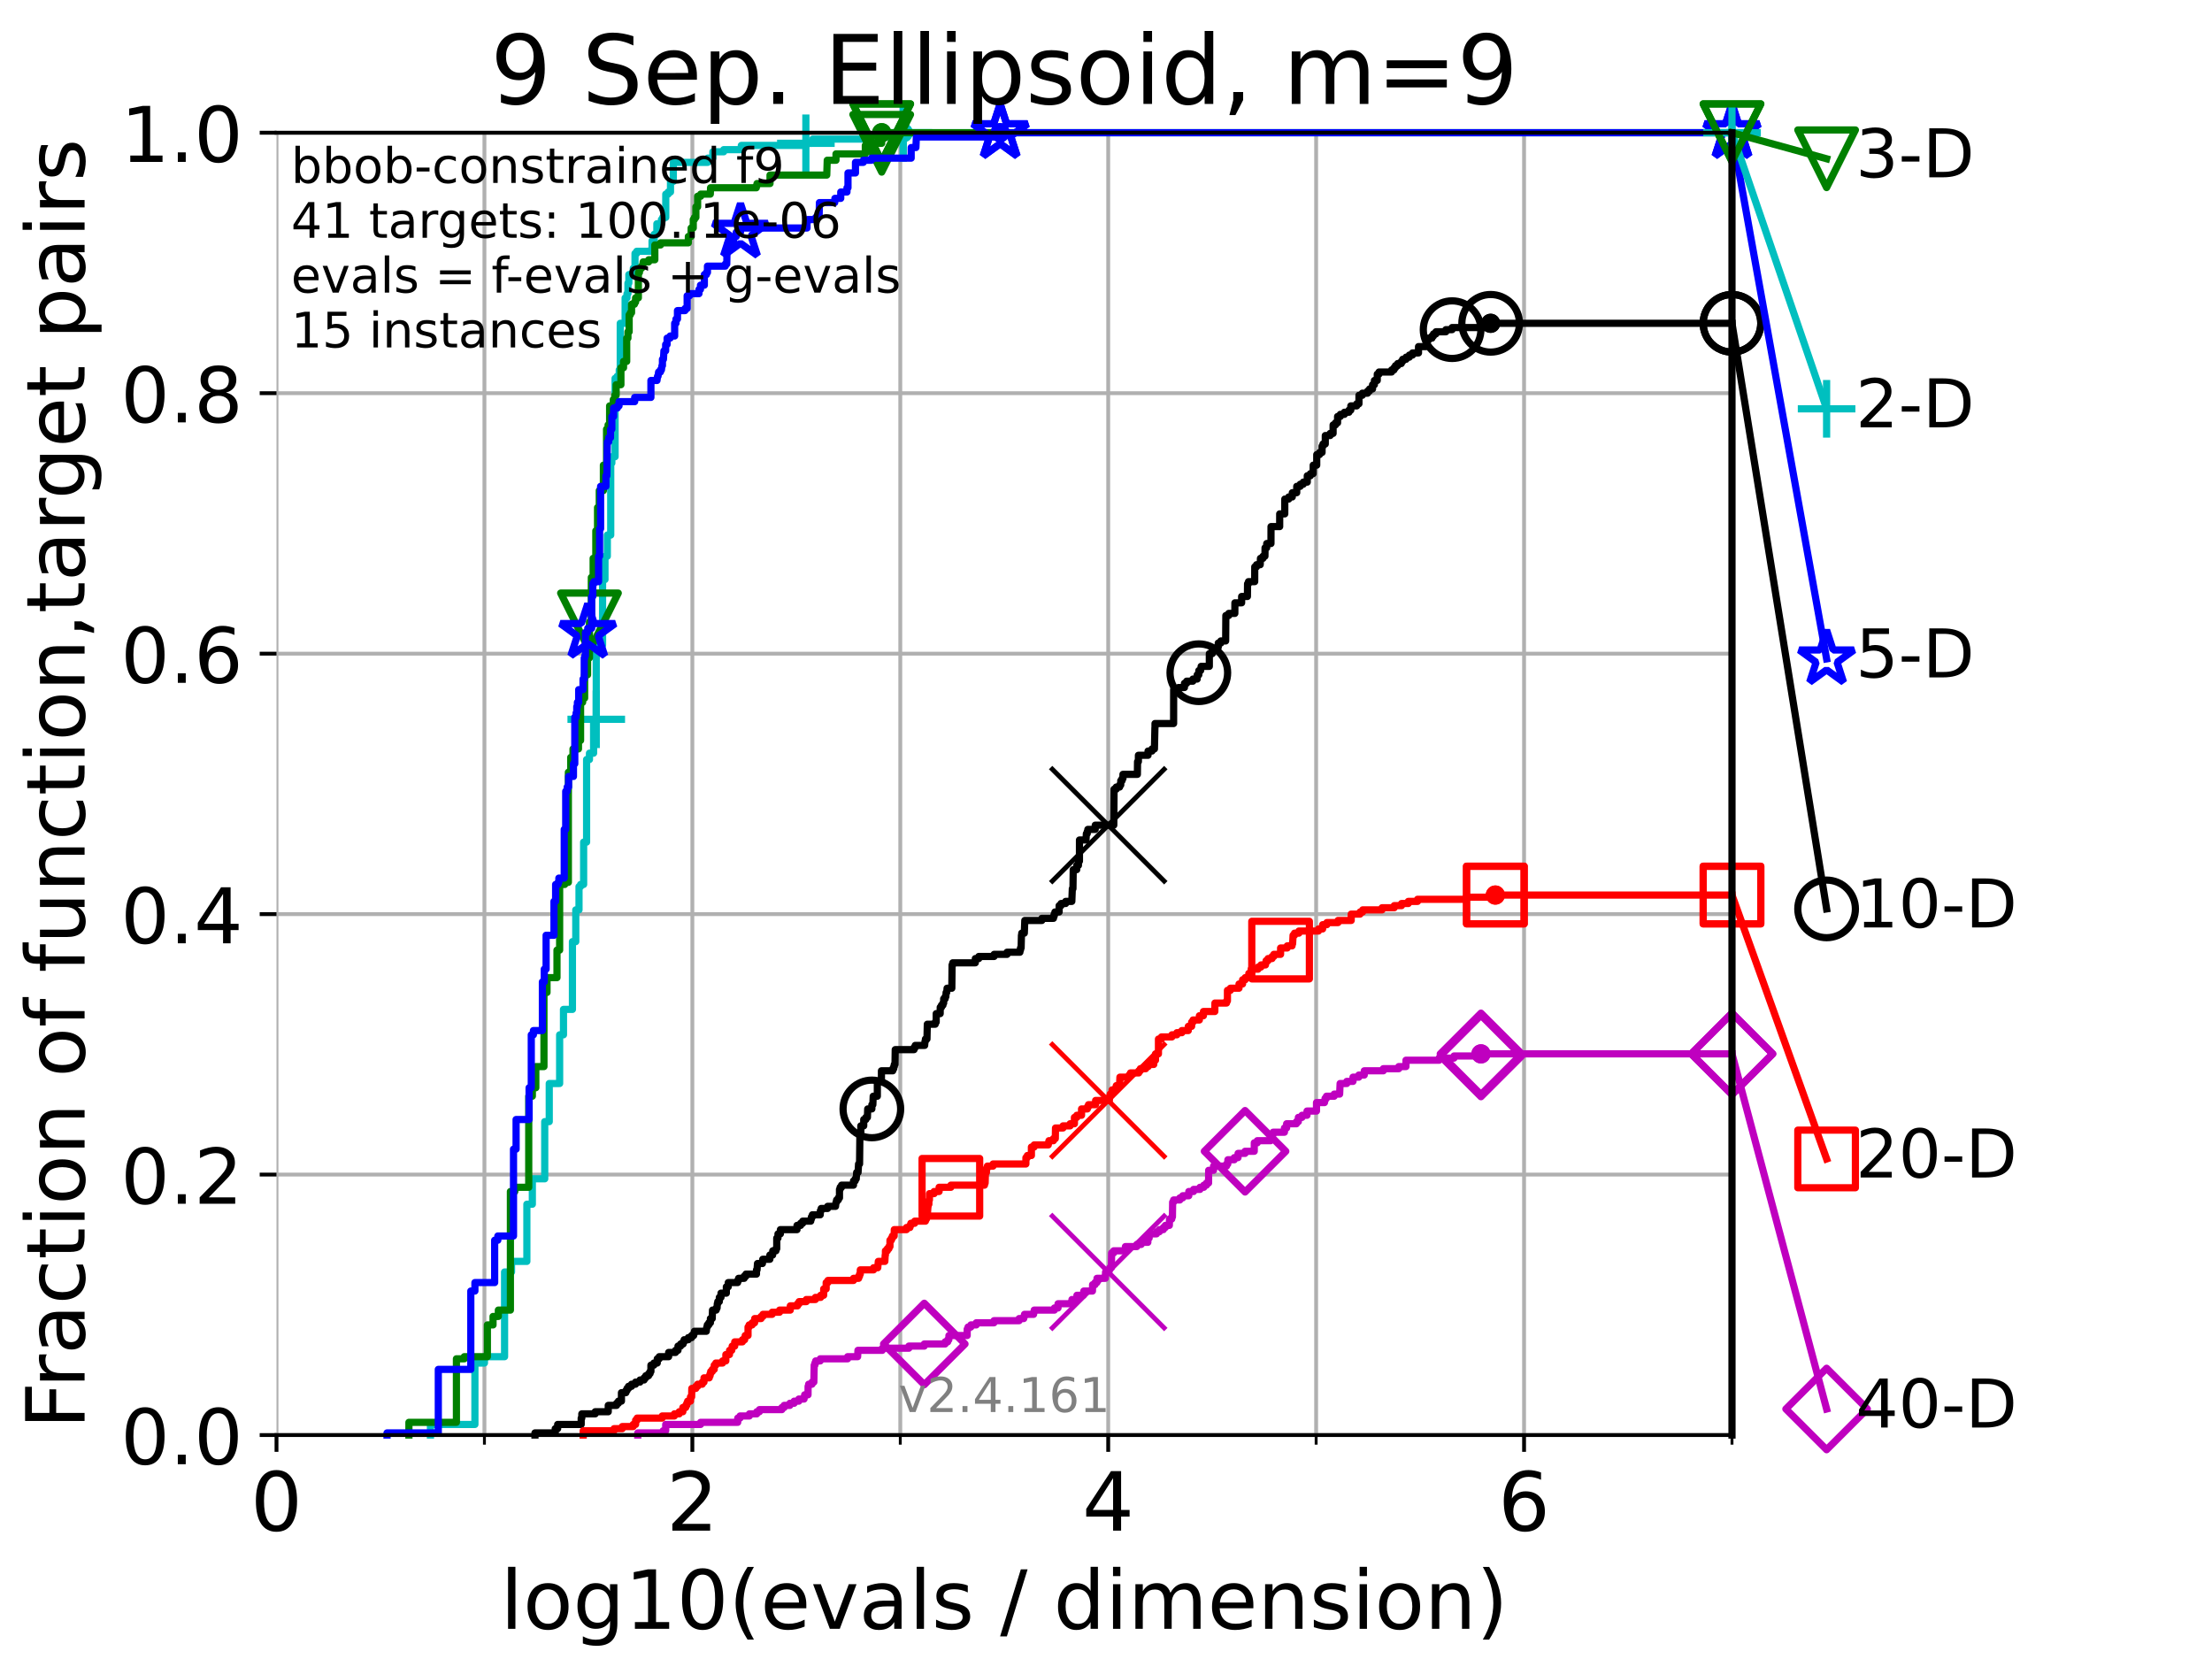 <?xml version="1.0" encoding="utf-8" standalone="no"?>
<!DOCTYPE svg PUBLIC "-//W3C//DTD SVG 1.1//EN"
  "http://www.w3.org/Graphics/SVG/1.1/DTD/svg11.dtd">
<!-- Created with matplotlib (https://matplotlib.org/) -->
<svg height="345.6pt" version="1.1" viewBox="0 0 460.8 345.6" width="460.8pt" xmlns="http://www.w3.org/2000/svg" xmlns:xlink="http://www.w3.org/1999/xlink">
 <defs>
  <style type="text/css">*{stroke-linecap:butt;stroke-linejoin:round;}</style>
 </defs>
 <g id="figure_1">
  <g id="patch_1">
   <path d="M 0 345.6 
L 460.8 345.6 
L 460.8 0 
L 0 0 
z
" style="fill:#ffffff;"/>
  </g>
  <g id="axes_1">
   <g id="patch_2">
    <path d="M 57.6 298.944 
L 360.806 298.944 
L 360.806 27.648 
L 57.6 27.648 
z
" style="fill:#ffffff;"/>
   </g>
   <g id="matplotlib.axis_1">
    <g id="xtick_1">
     <g id="line2d_1">
      <path clip-path="url(#p52d9e771d4)" d="M 57.6 298.944 
L 57.6 27.648 
" style="fill:none;stroke:#b0b0b0;stroke-linecap:square;stroke-width:0.8;"/>
     </g>
     <g id="line2d_2">
      <defs>
       <path d="M 0 0 
L 0 3.5 
" id="mdef7fc9f2e" style="stroke:#000000;stroke-width:0.8;"/>
      </defs>
      <g>
       <use style="stroke:#000000;stroke-width:0.8;" x="57.6" xlink:href="#mdef7fc9f2e" y="298.944"/>
      </g>
     </g>
     <g id="text_1">
      <!-- 0 -->
      <g transform="translate(52.192 318.861)scale(0.17 -0.17)">
       <defs>
        <path d="M 31.781 66.406 
Q 24.172 66.406 20.328 58.906 
Q 16.5 51.422 16.5 36.375 
Q 16.5 21.391 20.328 13.891 
Q 24.172 6.391 31.781 6.391 
Q 39.453 6.391 43.281 13.891 
Q 47.125 21.391 47.125 36.375 
Q 47.125 51.422 43.281 58.906 
Q 39.453 66.406 31.781 66.406 
z
M 31.781 74.219 
Q 44.047 74.219 50.516 64.516 
Q 56.984 54.828 56.984 36.375 
Q 56.984 17.969 50.516 8.266 
Q 44.047 -1.422 31.781 -1.422 
Q 19.531 -1.422 13.062 8.266 
Q 6.594 17.969 6.594 36.375 
Q 6.594 54.828 13.062 64.516 
Q 19.531 74.219 31.781 74.219 
z
" id="DejaVuSans-48"/>
       </defs>
       <use xlink:href="#DejaVuSans-48"/>
      </g>
     </g>
    </g>
    <g id="xtick_2">
     <g id="line2d_3">
      <path clip-path="url(#p52d9e771d4)" d="M 144.23 298.944 
L 144.23 27.648 
" style="fill:none;stroke:#b0b0b0;stroke-linecap:square;stroke-width:0.8;"/>
     </g>
     <g id="line2d_4">
      <g>
       <use style="stroke:#000000;stroke-width:0.8;" x="144.23" xlink:href="#mdef7fc9f2e" y="298.944"/>
      </g>
     </g>
     <g id="text_2">
      <!-- 2 -->
      <g transform="translate(138.822 318.861)scale(0.17 -0.17)">
       <defs>
        <path d="M 19.188 8.297 
L 53.609 8.297 
L 53.609 0 
L 7.328 0 
L 7.328 8.297 
Q 12.938 14.109 22.625 23.891 
Q 32.328 33.688 34.812 36.531 
Q 39.547 41.844 41.422 45.531 
Q 43.312 49.219 43.312 52.781 
Q 43.312 58.594 39.234 62.25 
Q 35.156 65.922 28.609 65.922 
Q 23.969 65.922 18.812 64.312 
Q 13.672 62.703 7.812 59.422 
L 7.812 69.391 
Q 13.766 71.781 18.938 73 
Q 24.125 74.219 28.422 74.219 
Q 39.75 74.219 46.484 68.547 
Q 53.219 62.891 53.219 53.422 
Q 53.219 48.922 51.531 44.891 
Q 49.859 40.875 45.406 35.406 
Q 44.188 33.984 37.641 27.219 
Q 31.109 20.453 19.188 8.297 
z
" id="DejaVuSans-50"/>
       </defs>
       <use xlink:href="#DejaVuSans-50"/>
      </g>
     </g>
    </g>
    <g id="xtick_3">
     <g id="line2d_5">
      <path clip-path="url(#p52d9e771d4)" d="M 230.861 298.944 
L 230.861 27.648 
" style="fill:none;stroke:#b0b0b0;stroke-linecap:square;stroke-width:0.8;"/>
     </g>
     <g id="line2d_6">
      <g>
       <use style="stroke:#000000;stroke-width:0.8;" x="230.861" xlink:href="#mdef7fc9f2e" y="298.944"/>
      </g>
     </g>
     <g id="text_3">
      <!-- 4 -->
      <g transform="translate(225.453 318.861)scale(0.17 -0.17)">
       <defs>
        <path d="M 37.797 64.312 
L 12.891 25.391 
L 37.797 25.391 
z
M 35.203 72.906 
L 47.609 72.906 
L 47.609 25.391 
L 58.016 25.391 
L 58.016 17.188 
L 47.609 17.188 
L 47.609 0 
L 37.797 0 
L 37.797 17.188 
L 4.891 17.188 
L 4.891 26.703 
z
" id="DejaVuSans-52"/>
       </defs>
       <use xlink:href="#DejaVuSans-52"/>
      </g>
     </g>
    </g>
    <g id="xtick_4">
     <g id="line2d_7">
      <path clip-path="url(#p52d9e771d4)" d="M 317.491 298.944 
L 317.491 27.648 
" style="fill:none;stroke:#b0b0b0;stroke-linecap:square;stroke-width:0.8;"/>
     </g>
     <g id="line2d_8">
      <g>
       <use style="stroke:#000000;stroke-width:0.8;" x="317.491" xlink:href="#mdef7fc9f2e" y="298.944"/>
      </g>
     </g>
     <g id="text_4">
      <!-- 6 -->
      <g transform="translate(312.083 318.861)scale(0.17 -0.17)">
       <defs>
        <path d="M 33.016 40.375 
Q 26.375 40.375 22.484 35.828 
Q 18.609 31.297 18.609 23.391 
Q 18.609 15.531 22.484 10.953 
Q 26.375 6.391 33.016 6.391 
Q 39.656 6.391 43.531 10.953 
Q 47.406 15.531 47.406 23.391 
Q 47.406 31.297 43.531 35.828 
Q 39.656 40.375 33.016 40.375 
z
M 52.594 71.297 
L 52.594 62.312 
Q 48.875 64.062 45.094 64.984 
Q 41.312 65.922 37.594 65.922 
Q 27.828 65.922 22.672 59.328 
Q 17.531 52.734 16.797 39.406 
Q 19.672 43.656 24.016 45.922 
Q 28.375 48.188 33.594 48.188 
Q 44.578 48.188 50.953 41.516 
Q 57.328 34.859 57.328 23.391 
Q 57.328 12.156 50.688 5.359 
Q 44.047 -1.422 33.016 -1.422 
Q 20.359 -1.422 13.672 8.266 
Q 6.984 17.969 6.984 36.375 
Q 6.984 53.656 15.188 63.938 
Q 23.391 74.219 37.203 74.219 
Q 40.922 74.219 44.703 73.484 
Q 48.484 72.75 52.594 71.297 
z
" id="DejaVuSans-54"/>
       </defs>
       <use xlink:href="#DejaVuSans-54"/>
      </g>
     </g>
    </g>
    <g id="xtick_5">
     <g id="line2d_9">
      <path clip-path="url(#p52d9e771d4)" d="M 100.915 298.944 
L 100.915 27.648 
" style="fill:none;stroke:#b0b0b0;stroke-linecap:square;stroke-width:0.8;"/>
     </g>
     <g id="line2d_10">
      <defs>
       <path d="M 0 0 
L 0 2 
" id="m18505b47db" style="stroke:#000000;stroke-width:0.6;"/>
      </defs>
      <g>
       <use style="stroke:#000000;stroke-width:0.6;" x="100.915" xlink:href="#m18505b47db" y="298.944"/>
      </g>
     </g>
    </g>
    <g id="xtick_6">
     <g id="line2d_11">
      <path clip-path="url(#p52d9e771d4)" d="M 187.546 298.944 
L 187.546 27.648 
" style="fill:none;stroke:#b0b0b0;stroke-linecap:square;stroke-width:0.8;"/>
     </g>
     <g id="line2d_12">
      <g>
       <use style="stroke:#000000;stroke-width:0.6;" x="187.546" xlink:href="#m18505b47db" y="298.944"/>
      </g>
     </g>
    </g>
    <g id="xtick_7">
     <g id="line2d_13">
      <path clip-path="url(#p52d9e771d4)" d="M 274.176 298.944 
L 274.176 27.648 
" style="fill:none;stroke:#b0b0b0;stroke-linecap:square;stroke-width:0.8;"/>
     </g>
     <g id="line2d_14">
      <g>
       <use style="stroke:#000000;stroke-width:0.6;" x="274.176" xlink:href="#m18505b47db" y="298.944"/>
      </g>
     </g>
    </g>
    <g id="xtick_8">
     <g id="line2d_15">
      <path clip-path="url(#p52d9e771d4)" d="M 360.806 298.944 
L 360.806 27.648 
" style="fill:none;stroke:#b0b0b0;stroke-linecap:square;stroke-width:0.8;"/>
     </g>
     <g id="line2d_16">
      <g>
       <use style="stroke:#000000;stroke-width:0.6;" x="360.806" xlink:href="#m18505b47db" y="298.944"/>
      </g>
     </g>
    </g>
    <g id="text_5">
     <!-- log10(evals / dimension) -->
     <g transform="translate(104.239 339.314)scale(0.17 -0.17)">
      <defs>
       <path d="M 9.422 75.984 
L 18.406 75.984 
L 18.406 0 
L 9.422 0 
z
" id="DejaVuSans-108"/>
       <path d="M 30.609 48.391 
Q 23.391 48.391 19.188 42.75 
Q 14.984 37.109 14.984 27.297 
Q 14.984 17.484 19.156 11.844 
Q 23.344 6.203 30.609 6.203 
Q 37.797 6.203 41.984 11.859 
Q 46.188 17.531 46.188 27.297 
Q 46.188 37.016 41.984 42.703 
Q 37.797 48.391 30.609 48.391 
z
M 30.609 56 
Q 42.328 56 49.016 48.375 
Q 55.719 40.766 55.719 27.297 
Q 55.719 13.875 49.016 6.219 
Q 42.328 -1.422 30.609 -1.422 
Q 18.844 -1.422 12.172 6.219 
Q 5.516 13.875 5.516 27.297 
Q 5.516 40.766 12.172 48.375 
Q 18.844 56 30.609 56 
z
" id="DejaVuSans-111"/>
       <path d="M 45.406 27.984 
Q 45.406 37.75 41.375 43.109 
Q 37.359 48.484 30.078 48.484 
Q 22.859 48.484 18.828 43.109 
Q 14.797 37.75 14.797 27.984 
Q 14.797 18.266 18.828 12.891 
Q 22.859 7.516 30.078 7.516 
Q 37.359 7.516 41.375 12.891 
Q 45.406 18.266 45.406 27.984 
z
M 54.391 6.781 
Q 54.391 -7.172 48.188 -13.984 
Q 42 -20.797 29.203 -20.797 
Q 24.469 -20.797 20.266 -20.094 
Q 16.062 -19.391 12.109 -17.922 
L 12.109 -9.188 
Q 16.062 -11.328 19.922 -12.344 
Q 23.781 -13.375 27.781 -13.375 
Q 36.625 -13.375 41.016 -8.766 
Q 45.406 -4.156 45.406 5.172 
L 45.406 9.625 
Q 42.625 4.781 38.281 2.391 
Q 33.938 0 27.875 0 
Q 17.828 0 11.672 7.656 
Q 5.516 15.328 5.516 27.984 
Q 5.516 40.672 11.672 48.328 
Q 17.828 56 27.875 56 
Q 33.938 56 38.281 53.609 
Q 42.625 51.219 45.406 46.391 
L 45.406 54.688 
L 54.391 54.688 
z
" id="DejaVuSans-103"/>
       <path d="M 12.406 8.297 
L 28.516 8.297 
L 28.516 63.922 
L 10.984 60.406 
L 10.984 69.391 
L 28.422 72.906 
L 38.281 72.906 
L 38.281 8.297 
L 54.391 8.297 
L 54.391 0 
L 12.406 0 
z
" id="DejaVuSans-49"/>
       <path d="M 31 75.875 
Q 24.469 64.656 21.281 53.656 
Q 18.109 42.672 18.109 31.391 
Q 18.109 20.125 21.312 9.062 
Q 24.516 -2 31 -13.188 
L 23.188 -13.188 
Q 15.875 -1.703 12.234 9.375 
Q 8.594 20.453 8.594 31.391 
Q 8.594 42.281 12.203 53.312 
Q 15.828 64.359 23.188 75.875 
z
" id="DejaVuSans-40"/>
       <path d="M 56.203 29.594 
L 56.203 25.203 
L 14.891 25.203 
Q 15.484 15.922 20.484 11.062 
Q 25.484 6.203 34.422 6.203 
Q 39.594 6.203 44.453 7.469 
Q 49.312 8.734 54.109 11.281 
L 54.109 2.781 
Q 49.266 0.734 44.188 -0.344 
Q 39.109 -1.422 33.891 -1.422 
Q 20.797 -1.422 13.156 6.188 
Q 5.516 13.812 5.516 26.812 
Q 5.516 40.234 12.766 48.109 
Q 20.016 56 32.328 56 
Q 43.359 56 49.781 48.891 
Q 56.203 41.797 56.203 29.594 
z
M 47.219 32.234 
Q 47.125 39.594 43.094 43.984 
Q 39.062 48.391 32.422 48.391 
Q 24.906 48.391 20.391 44.141 
Q 15.875 39.891 15.188 32.172 
z
" id="DejaVuSans-101"/>
       <path d="M 2.984 54.688 
L 12.5 54.688 
L 29.594 8.797 
L 46.688 54.688 
L 56.203 54.688 
L 35.688 0 
L 23.484 0 
z
" id="DejaVuSans-118"/>
       <path d="M 34.281 27.484 
Q 23.391 27.484 19.188 25 
Q 14.984 22.516 14.984 16.5 
Q 14.984 11.719 18.141 8.906 
Q 21.297 6.109 26.703 6.109 
Q 34.188 6.109 38.703 11.406 
Q 43.219 16.703 43.219 25.484 
L 43.219 27.484 
z
M 52.203 31.203 
L 52.203 0 
L 43.219 0 
L 43.219 8.297 
Q 40.141 3.328 35.547 0.953 
Q 30.953 -1.422 24.312 -1.422 
Q 15.922 -1.422 10.953 3.297 
Q 6 8.016 6 15.922 
Q 6 25.141 12.172 29.828 
Q 18.359 34.516 30.609 34.516 
L 43.219 34.516 
L 43.219 35.406 
Q 43.219 41.609 39.141 45 
Q 35.062 48.391 27.688 48.391 
Q 23 48.391 18.547 47.266 
Q 14.109 46.141 10.016 43.891 
L 10.016 52.203 
Q 14.938 54.109 19.578 55.047 
Q 24.219 56 28.609 56 
Q 40.484 56 46.344 49.844 
Q 52.203 43.703 52.203 31.203 
z
" id="DejaVuSans-97"/>
       <path d="M 44.281 53.078 
L 44.281 44.578 
Q 40.484 46.531 36.375 47.5 
Q 32.281 48.484 27.875 48.484 
Q 21.188 48.484 17.844 46.438 
Q 14.5 44.391 14.5 40.281 
Q 14.5 37.156 16.891 35.375 
Q 19.281 33.594 26.516 31.984 
L 29.594 31.297 
Q 39.156 29.25 43.188 25.516 
Q 47.219 21.781 47.219 15.094 
Q 47.219 7.469 41.188 3.016 
Q 35.156 -1.422 24.609 -1.422 
Q 20.219 -1.422 15.453 -0.562 
Q 10.688 0.297 5.422 2 
L 5.422 11.281 
Q 10.406 8.688 15.234 7.391 
Q 20.062 6.109 24.812 6.109 
Q 31.156 6.109 34.562 8.281 
Q 37.984 10.453 37.984 14.406 
Q 37.984 18.062 35.516 20.016 
Q 33.062 21.969 24.703 23.781 
L 21.578 24.516 
Q 13.234 26.266 9.516 29.906 
Q 5.812 33.547 5.812 39.891 
Q 5.812 47.609 11.281 51.797 
Q 16.75 56 26.812 56 
Q 31.781 56 36.172 55.266 
Q 40.578 54.547 44.281 53.078 
z
" id="DejaVuSans-115"/>
       <path id="DejaVuSans-32"/>
       <path d="M 25.391 72.906 
L 33.688 72.906 
L 8.297 -9.281 
L 0 -9.281 
z
" id="DejaVuSans-47"/>
       <path d="M 45.406 46.391 
L 45.406 75.984 
L 54.391 75.984 
L 54.391 0 
L 45.406 0 
L 45.406 8.203 
Q 42.578 3.328 38.25 0.953 
Q 33.938 -1.422 27.875 -1.422 
Q 17.969 -1.422 11.734 6.484 
Q 5.516 14.406 5.516 27.297 
Q 5.516 40.188 11.734 48.094 
Q 17.969 56 27.875 56 
Q 33.938 56 38.25 53.625 
Q 42.578 51.266 45.406 46.391 
z
M 14.797 27.297 
Q 14.797 17.391 18.875 11.75 
Q 22.953 6.109 30.078 6.109 
Q 37.203 6.109 41.297 11.75 
Q 45.406 17.391 45.406 27.297 
Q 45.406 37.203 41.297 42.844 
Q 37.203 48.484 30.078 48.484 
Q 22.953 48.484 18.875 42.844 
Q 14.797 37.203 14.797 27.297 
z
" id="DejaVuSans-100"/>
       <path d="M 9.422 54.688 
L 18.406 54.688 
L 18.406 0 
L 9.422 0 
z
M 9.422 75.984 
L 18.406 75.984 
L 18.406 64.594 
L 9.422 64.594 
z
" id="DejaVuSans-105"/>
       <path d="M 52 44.188 
Q 55.375 50.25 60.062 53.125 
Q 64.75 56 71.094 56 
Q 79.641 56 84.281 50.016 
Q 88.922 44.047 88.922 33.016 
L 88.922 0 
L 79.891 0 
L 79.891 32.719 
Q 79.891 40.578 77.094 44.375 
Q 74.312 48.188 68.609 48.188 
Q 61.625 48.188 57.562 43.547 
Q 53.516 38.922 53.516 30.906 
L 53.516 0 
L 44.484 0 
L 44.484 32.719 
Q 44.484 40.625 41.703 44.406 
Q 38.922 48.188 33.109 48.188 
Q 26.219 48.188 22.156 43.531 
Q 18.109 38.875 18.109 30.906 
L 18.109 0 
L 9.078 0 
L 9.078 54.688 
L 18.109 54.688 
L 18.109 46.188 
Q 21.188 51.219 25.484 53.609 
Q 29.781 56 35.688 56 
Q 41.656 56 45.828 52.969 
Q 50 49.953 52 44.188 
z
" id="DejaVuSans-109"/>
       <path d="M 54.891 33.016 
L 54.891 0 
L 45.906 0 
L 45.906 32.719 
Q 45.906 40.484 42.875 44.328 
Q 39.844 48.188 33.797 48.188 
Q 26.516 48.188 22.312 43.547 
Q 18.109 38.922 18.109 30.906 
L 18.109 0 
L 9.078 0 
L 9.078 54.688 
L 18.109 54.688 
L 18.109 46.188 
Q 21.344 51.125 25.703 53.562 
Q 30.078 56 35.797 56 
Q 45.219 56 50.047 50.172 
Q 54.891 44.344 54.891 33.016 
z
" id="DejaVuSans-110"/>
       <path d="M 8.016 75.875 
L 15.828 75.875 
Q 23.141 64.359 26.781 53.312 
Q 30.422 42.281 30.422 31.391 
Q 30.422 20.453 26.781 9.375 
Q 23.141 -1.703 15.828 -13.188 
L 8.016 -13.188 
Q 14.5 -2 17.703 9.062 
Q 20.906 20.125 20.906 31.391 
Q 20.906 42.672 17.703 53.656 
Q 14.5 64.656 8.016 75.875 
z
" id="DejaVuSans-41"/>
      </defs>
      <use xlink:href="#DejaVuSans-108"/>
      <use x="27.783" xlink:href="#DejaVuSans-111"/>
      <use x="88.965" xlink:href="#DejaVuSans-103"/>
      <use x="152.441" xlink:href="#DejaVuSans-49"/>
      <use x="216.064" xlink:href="#DejaVuSans-48"/>
      <use x="279.688" xlink:href="#DejaVuSans-40"/>
      <use x="318.701" xlink:href="#DejaVuSans-101"/>
      <use x="380.225" xlink:href="#DejaVuSans-118"/>
      <use x="439.404" xlink:href="#DejaVuSans-97"/>
      <use x="500.684" xlink:href="#DejaVuSans-108"/>
      <use x="528.467" xlink:href="#DejaVuSans-115"/>
      <use x="580.566" xlink:href="#DejaVuSans-32"/>
      <use x="612.354" xlink:href="#DejaVuSans-47"/>
      <use x="646.045" xlink:href="#DejaVuSans-32"/>
      <use x="677.832" xlink:href="#DejaVuSans-100"/>
      <use x="741.309" xlink:href="#DejaVuSans-105"/>
      <use x="769.092" xlink:href="#DejaVuSans-109"/>
      <use x="866.504" xlink:href="#DejaVuSans-101"/>
      <use x="928.027" xlink:href="#DejaVuSans-110"/>
      <use x="991.406" xlink:href="#DejaVuSans-115"/>
      <use x="1043.506" xlink:href="#DejaVuSans-105"/>
      <use x="1071.289" xlink:href="#DejaVuSans-111"/>
      <use x="1132.471" xlink:href="#DejaVuSans-110"/>
      <use x="1195.85" xlink:href="#DejaVuSans-41"/>
     </g>
    </g>
   </g>
   <g id="matplotlib.axis_2">
    <g id="ytick_1">
     <g id="line2d_17">
      <path clip-path="url(#p52d9e771d4)" d="M 57.6 298.944 
L 360.806 298.944 
" style="fill:none;stroke:#b0b0b0;stroke-linecap:square;stroke-width:0.8;"/>
     </g>
     <g id="line2d_18">
      <defs>
       <path d="M 0 0 
L -3.5 0 
" id="m7c11ca47d2" style="stroke:#000000;stroke-width:0.8;"/>
      </defs>
      <g>
       <use style="stroke:#000000;stroke-width:0.8;" x="57.6" xlink:href="#m7c11ca47d2" y="298.944"/>
      </g>
     </g>
     <g id="text_6">
      <!-- 0.0 -->
      <g transform="translate(25.155 305.023)scale(0.16 -0.16)">
       <defs>
        <path d="M 10.688 12.406 
L 21 12.406 
L 21 0 
L 10.688 0 
z
" id="DejaVuSans-46"/>
       </defs>
       <use xlink:href="#DejaVuSans-48"/>
       <use x="63.623" xlink:href="#DejaVuSans-46"/>
       <use x="95.41" xlink:href="#DejaVuSans-48"/>
      </g>
     </g>
    </g>
    <g id="ytick_2">
     <g id="line2d_19">
      <path clip-path="url(#p52d9e771d4)" d="M 57.6 244.685 
L 360.806 244.685 
" style="fill:none;stroke:#b0b0b0;stroke-linecap:square;stroke-width:0.8;"/>
     </g>
     <g id="line2d_20">
      <g>
       <use style="stroke:#000000;stroke-width:0.8;" x="57.6" xlink:href="#m7c11ca47d2" y="244.685"/>
      </g>
     </g>
     <g id="text_7">
      <!-- 0.2 -->
      <g transform="translate(25.155 250.764)scale(0.16 -0.16)">
       <use xlink:href="#DejaVuSans-48"/>
       <use x="63.623" xlink:href="#DejaVuSans-46"/>
       <use x="95.41" xlink:href="#DejaVuSans-50"/>
      </g>
     </g>
    </g>
    <g id="ytick_3">
     <g id="line2d_21">
      <path clip-path="url(#p52d9e771d4)" d="M 57.6 190.426 
L 360.806 190.426 
" style="fill:none;stroke:#b0b0b0;stroke-linecap:square;stroke-width:0.8;"/>
     </g>
     <g id="line2d_22">
      <g>
       <use style="stroke:#000000;stroke-width:0.8;" x="57.6" xlink:href="#m7c11ca47d2" y="190.426"/>
      </g>
     </g>
     <g id="text_8">
      <!-- 0.4 -->
      <g transform="translate(25.155 196.504)scale(0.16 -0.16)">
       <use xlink:href="#DejaVuSans-48"/>
       <use x="63.623" xlink:href="#DejaVuSans-46"/>
       <use x="95.41" xlink:href="#DejaVuSans-52"/>
      </g>
     </g>
    </g>
    <g id="ytick_4">
     <g id="line2d_23">
      <path clip-path="url(#p52d9e771d4)" d="M 57.6 136.166 
L 360.806 136.166 
" style="fill:none;stroke:#b0b0b0;stroke-linecap:square;stroke-width:0.8;"/>
     </g>
     <g id="line2d_24">
      <g>
       <use style="stroke:#000000;stroke-width:0.8;" x="57.6" xlink:href="#m7c11ca47d2" y="136.166"/>
      </g>
     </g>
     <g id="text_9">
      <!-- 0.6 -->
      <g transform="translate(25.155 142.245)scale(0.16 -0.16)">
       <use xlink:href="#DejaVuSans-48"/>
       <use x="63.623" xlink:href="#DejaVuSans-46"/>
       <use x="95.41" xlink:href="#DejaVuSans-54"/>
      </g>
     </g>
    </g>
    <g id="ytick_5">
     <g id="line2d_25">
      <path clip-path="url(#p52d9e771d4)" d="M 57.6 81.907 
L 360.806 81.907 
" style="fill:none;stroke:#b0b0b0;stroke-linecap:square;stroke-width:0.8;"/>
     </g>
     <g id="line2d_26">
      <g>
       <use style="stroke:#000000;stroke-width:0.8;" x="57.6" xlink:href="#m7c11ca47d2" y="81.907"/>
      </g>
     </g>
     <g id="text_10">
      <!-- 0.8 -->
      <g transform="translate(25.155 87.986)scale(0.16 -0.16)">
       <defs>
        <path d="M 31.781 34.625 
Q 24.75 34.625 20.719 30.859 
Q 16.703 27.094 16.703 20.516 
Q 16.703 13.922 20.719 10.156 
Q 24.75 6.391 31.781 6.391 
Q 38.812 6.391 42.859 10.172 
Q 46.922 13.969 46.922 20.516 
Q 46.922 27.094 42.891 30.859 
Q 38.875 34.625 31.781 34.625 
z
M 21.922 38.812 
Q 15.578 40.375 12.031 44.719 
Q 8.5 49.078 8.5 55.328 
Q 8.5 64.062 14.719 69.141 
Q 20.953 74.219 31.781 74.219 
Q 42.672 74.219 48.875 69.141 
Q 55.078 64.062 55.078 55.328 
Q 55.078 49.078 51.531 44.719 
Q 48 40.375 41.703 38.812 
Q 48.828 37.156 52.797 32.312 
Q 56.781 27.484 56.781 20.516 
Q 56.781 9.906 50.312 4.234 
Q 43.844 -1.422 31.781 -1.422 
Q 19.734 -1.422 13.25 4.234 
Q 6.781 9.906 6.781 20.516 
Q 6.781 27.484 10.781 32.312 
Q 14.797 37.156 21.922 38.812 
z
M 18.312 54.391 
Q 18.312 48.734 21.844 45.562 
Q 25.391 42.391 31.781 42.391 
Q 38.141 42.391 41.719 45.562 
Q 45.312 48.734 45.312 54.391 
Q 45.312 60.062 41.719 63.234 
Q 38.141 66.406 31.781 66.406 
Q 25.391 66.406 21.844 63.234 
Q 18.312 60.062 18.312 54.391 
z
" id="DejaVuSans-56"/>
       </defs>
       <use xlink:href="#DejaVuSans-48"/>
       <use x="63.623" xlink:href="#DejaVuSans-46"/>
       <use x="95.41" xlink:href="#DejaVuSans-56"/>
      </g>
     </g>
    </g>
    <g id="ytick_6">
     <g id="line2d_27">
      <path clip-path="url(#p52d9e771d4)" d="M 57.6 27.648 
L 360.806 27.648 
" style="fill:none;stroke:#b0b0b0;stroke-linecap:square;stroke-width:0.8;"/>
     </g>
     <g id="line2d_28">
      <g>
       <use style="stroke:#000000;stroke-width:0.8;" x="57.6" xlink:href="#m7c11ca47d2" y="27.648"/>
      </g>
     </g>
     <g id="text_11">
      <!-- 1.0 -->
      <g transform="translate(25.155 33.727)scale(0.16 -0.16)">
       <use xlink:href="#DejaVuSans-49"/>
       <use x="63.623" xlink:href="#DejaVuSans-46"/>
       <use x="95.41" xlink:href="#DejaVuSans-48"/>
      </g>
     </g>
    </g>
    <g id="text_12">
     <!-- Fraction of function,target pairs -->
     <g transform="translate(17.62 297.681)rotate(-90)scale(0.17 -0.17)">
      <defs>
       <path d="M 9.812 72.906 
L 51.703 72.906 
L 51.703 64.594 
L 19.672 64.594 
L 19.672 43.109 
L 48.578 43.109 
L 48.578 34.812 
L 19.672 34.812 
L 19.672 0 
L 9.812 0 
z
" id="DejaVuSans-70"/>
       <path d="M 41.109 46.297 
Q 39.594 47.172 37.812 47.578 
Q 36.031 48 33.891 48 
Q 26.266 48 22.188 43.047 
Q 18.109 38.094 18.109 28.812 
L 18.109 0 
L 9.078 0 
L 9.078 54.688 
L 18.109 54.688 
L 18.109 46.188 
Q 20.953 51.172 25.484 53.578 
Q 30.031 56 36.531 56 
Q 37.453 56 38.578 55.875 
Q 39.703 55.766 41.062 55.516 
z
" id="DejaVuSans-114"/>
       <path d="M 48.781 52.594 
L 48.781 44.188 
Q 44.969 46.297 41.141 47.344 
Q 37.312 48.391 33.406 48.391 
Q 24.656 48.391 19.812 42.844 
Q 14.984 37.312 14.984 27.297 
Q 14.984 17.281 19.812 11.734 
Q 24.656 6.203 33.406 6.203 
Q 37.312 6.203 41.141 7.25 
Q 44.969 8.297 48.781 10.406 
L 48.781 2.094 
Q 45.016 0.344 40.984 -0.531 
Q 36.969 -1.422 32.422 -1.422 
Q 20.062 -1.422 12.781 6.344 
Q 5.516 14.109 5.516 27.297 
Q 5.516 40.672 12.859 48.328 
Q 20.219 56 33.016 56 
Q 37.156 56 41.109 55.141 
Q 45.062 54.297 48.781 52.594 
z
" id="DejaVuSans-99"/>
       <path d="M 18.312 70.219 
L 18.312 54.688 
L 36.812 54.688 
L 36.812 47.703 
L 18.312 47.703 
L 18.312 18.016 
Q 18.312 11.328 20.141 9.422 
Q 21.969 7.516 27.594 7.516 
L 36.812 7.516 
L 36.812 0 
L 27.594 0 
Q 17.188 0 13.234 3.875 
Q 9.281 7.766 9.281 18.016 
L 9.281 47.703 
L 2.688 47.703 
L 2.688 54.688 
L 9.281 54.688 
L 9.281 70.219 
z
" id="DejaVuSans-116"/>
       <path d="M 37.109 75.984 
L 37.109 68.5 
L 28.516 68.5 
Q 23.688 68.5 21.797 66.547 
Q 19.922 64.594 19.922 59.516 
L 19.922 54.688 
L 34.719 54.688 
L 34.719 47.703 
L 19.922 47.703 
L 19.922 0 
L 10.891 0 
L 10.891 47.703 
L 2.297 47.703 
L 2.297 54.688 
L 10.891 54.688 
L 10.891 58.5 
Q 10.891 67.625 15.141 71.797 
Q 19.391 75.984 28.609 75.984 
z
" id="DejaVuSans-102"/>
       <path d="M 8.5 21.578 
L 8.5 54.688 
L 17.484 54.688 
L 17.484 21.922 
Q 17.484 14.156 20.5 10.266 
Q 23.531 6.391 29.594 6.391 
Q 36.859 6.391 41.078 11.031 
Q 45.312 15.672 45.312 23.688 
L 45.312 54.688 
L 54.297 54.688 
L 54.297 0 
L 45.312 0 
L 45.312 8.406 
Q 42.047 3.422 37.719 1 
Q 33.406 -1.422 27.688 -1.422 
Q 18.266 -1.422 13.375 4.438 
Q 8.5 10.297 8.5 21.578 
z
M 31.109 56 
z
" id="DejaVuSans-117"/>
       <path d="M 11.719 12.406 
L 22.016 12.406 
L 22.016 4 
L 14.016 -11.625 
L 7.719 -11.625 
L 11.719 4 
z
" id="DejaVuSans-44"/>
       <path d="M 18.109 8.203 
L 18.109 -20.797 
L 9.078 -20.797 
L 9.078 54.688 
L 18.109 54.688 
L 18.109 46.391 
Q 20.953 51.266 25.266 53.625 
Q 29.594 56 35.594 56 
Q 45.562 56 51.781 48.094 
Q 58.016 40.188 58.016 27.297 
Q 58.016 14.406 51.781 6.484 
Q 45.562 -1.422 35.594 -1.422 
Q 29.594 -1.422 25.266 0.953 
Q 20.953 3.328 18.109 8.203 
z
M 48.688 27.297 
Q 48.688 37.203 44.609 42.844 
Q 40.531 48.484 33.406 48.484 
Q 26.266 48.484 22.188 42.844 
Q 18.109 37.203 18.109 27.297 
Q 18.109 17.391 22.188 11.75 
Q 26.266 6.109 33.406 6.109 
Q 40.531 6.109 44.609 11.75 
Q 48.688 17.391 48.688 27.297 
z
" id="DejaVuSans-112"/>
      </defs>
      <use xlink:href="#DejaVuSans-70"/>
      <use x="50.27" xlink:href="#DejaVuSans-114"/>
      <use x="91.383" xlink:href="#DejaVuSans-97"/>
      <use x="152.662" xlink:href="#DejaVuSans-99"/>
      <use x="207.643" xlink:href="#DejaVuSans-116"/>
      <use x="246.852" xlink:href="#DejaVuSans-105"/>
      <use x="274.635" xlink:href="#DejaVuSans-111"/>
      <use x="335.816" xlink:href="#DejaVuSans-110"/>
      <use x="399.195" xlink:href="#DejaVuSans-32"/>
      <use x="430.982" xlink:href="#DejaVuSans-111"/>
      <use x="492.164" xlink:href="#DejaVuSans-102"/>
      <use x="527.369" xlink:href="#DejaVuSans-32"/>
      <use x="559.156" xlink:href="#DejaVuSans-102"/>
      <use x="594.361" xlink:href="#DejaVuSans-117"/>
      <use x="657.74" xlink:href="#DejaVuSans-110"/>
      <use x="721.119" xlink:href="#DejaVuSans-99"/>
      <use x="776.1" xlink:href="#DejaVuSans-116"/>
      <use x="815.309" xlink:href="#DejaVuSans-105"/>
      <use x="843.092" xlink:href="#DejaVuSans-111"/>
      <use x="904.273" xlink:href="#DejaVuSans-110"/>
      <use x="967.652" xlink:href="#DejaVuSans-44"/>
      <use x="999.439" xlink:href="#DejaVuSans-116"/>
      <use x="1038.648" xlink:href="#DejaVuSans-97"/>
      <use x="1099.928" xlink:href="#DejaVuSans-114"/>
      <use x="1139.291" xlink:href="#DejaVuSans-103"/>
      <use x="1202.768" xlink:href="#DejaVuSans-101"/>
      <use x="1264.291" xlink:href="#DejaVuSans-116"/>
      <use x="1303.5" xlink:href="#DejaVuSans-32"/>
      <use x="1335.287" xlink:href="#DejaVuSans-112"/>
      <use x="1398.764" xlink:href="#DejaVuSans-97"/>
      <use x="1460.043" xlink:href="#DejaVuSans-105"/>
      <use x="1487.826" xlink:href="#DejaVuSans-114"/>
      <use x="1528.939" xlink:href="#DejaVuSans-115"/>
     </g>
    </g>
   </g>
   <g id="line2d_29">
    <defs>
     <path d="M 0 1.5 
C 0.398 1.5 0.779 1.342 1.061 1.061 
C 1.342 0.779 1.5 0.398 1.5 0 
C 1.5 -0.398 1.342 -0.779 1.061 -1.061 
C 0.779 -1.342 0.398 -1.5 0 -1.5 
C -0.398 -1.5 -0.779 -1.342 -1.061 -1.061 
C -1.342 -0.779 -1.5 -0.398 -1.5 0 
C -1.5 0.398 -1.342 0.779 -1.061 1.061 
C -0.779 1.342 -0.398 1.5 0 1.5 
z
" id="m7382c94f45" style="stroke:#00bfbf;"/>
    </defs>
    <g>
     <use style="fill:#00bfbf;stroke:#00bfbf;" x="188.165" xlink:href="#m7382c94f45" y="27.648"/>
     <use style="fill:#00bfbf;stroke:#00bfbf;" x="188.165" xlink:href="#m7382c94f45" y="27.648"/>
    </g>
   </g>
   <g id="line2d_30">
    <path d="M 89.669 298.944 
L 89.669 296.738 
L 98.933 296.738 
L 98.933 283.946 
L 100.915 283.946 
L 100.915 282.622 
L 105.113 282.622 
L 105.113 264.977 
L 106.561 264.977 
L 106.561 262.771 
L 109.757 262.771 
L 109.757 250.861 
L 110.897 250.861 
L 110.897 245.567 
L 113.478 245.567 
L 113.478 233.657 
L 114.419 233.657 
L 114.419 225.716 
L 116.584 225.716 
L 116.584 215.57 
L 117.384 215.57 
L 117.384 210.277 
L 119.248 210.277 
L 119.248 196.16 
L 119.945 196.16 
L 119.945 189.543 
L 120.617 189.543 
L 120.617 184.691 
L 120.944 184.691 
L 120.944 184.25 
L 121.582 184.25 
L 121.582 175.427 
L 122.199 175.427 
L 122.199 158.223 
L 122.796 158.223 
L 122.796 156.9 
L 123.658 156.9 
L 123.658 149.841 
L 124.211 149.841 
L 124.211 135.725 
L 124.748 135.725 
L 124.748 134.402 
L 125.527 134.402 
L 125.527 120.727 
L 126.029 120.727 
L 126.029 115.874 
L 126.517 115.874 
L 126.517 111.463 
L 127.227 111.463 
L 127.227 96.465 
L 127.458 96.465 
L 127.458 95.141 
L 128.134 95.141 
L 128.134 78.819 
L 128.571 78.819 
L 128.571 78.378 
L 128.999 78.378 
L 128.999 77.055 
L 129.209 77.055 
L 129.209 67.35 
L 130.226 67.35 
L 130.226 62.056 
L 130.618 62.056 
L 130.618 61.174 
L 130.811 61.174 
L 130.811 58.968 
L 131.002 58.968 
L 131.002 57.204 
L 131.929 57.204 
L 131.929 55.88 
L 132.287 55.88 
L 132.287 52.793 
L 132.639 52.793 
L 132.639 52.351 
L 135.688 52.351 
L 135.688 51.91 
L 135.835 51.91 
L 135.835 50.146 
L 136.271 50.146 
L 136.271 48.822 
L 136.837 48.822 
L 136.837 46.617 
L 137.788 46.617 
L 137.788 45.734 
L 138.051 45.734 
L 138.051 45.293 
L 138.693 45.293 
L 138.693 40.441 
L 139.191 40.441 
L 139.191 40 
L 139.677 40 
L 139.677 37.794 
L 140.266 37.794 
L 140.266 33.824 
L 147.424 33.824 
L 147.424 32.942 
L 148.503 32.942 
L 148.503 31.618 
L 150.76 31.618 
L 150.76 31.177 
L 154.432 31.177 
L 154.432 30.295 
L 167.877 30.295 
L 167.877 29.854 
L 169.145 29.854 
L 169.145 29.413 
L 169.319 29.413 
L 169.319 28.971 
L 179.643 28.971 
L 179.643 28.53 
L 188.165 28.53 
L 188.165 27.648 
L 360.806 27.648 
" style="fill:none;stroke:#00bfbf;stroke-linecap:square;stroke-width:1.5;"/>
   </g>
   <g id="line2d_31">
    <defs>
     <path d="M -6 0 
L 6 0 
M 0 6 
L 0 -6 
" id="mefd3e340f8" style="stroke:#00bfbf;stroke-width:1.5;"/>
    </defs>
    <g>
     <use style="fill-opacity:0;stroke:#00bfbf;stroke-width:1.5;" x="124.211" xlink:href="#mefd3e340f8" y="149.841"/>
     <use style="fill-opacity:0;stroke:#00bfbf;stroke-width:1.5;" x="167.877" xlink:href="#mefd3e340f8" y="29.854"/>
     <use style="fill-opacity:0;stroke:#00bfbf;stroke-width:1.5;" x="188.165" xlink:href="#mefd3e340f8" y="27.648"/>
     <use style="fill-opacity:0;stroke:#00bfbf;stroke-width:1.5;" x="188.165" xlink:href="#mefd3e340f8" y="27.648"/>
     <use style="fill-opacity:0;stroke:#00bfbf;stroke-width:1.5;" x="360.806" xlink:href="#mefd3e340f8" y="27.648"/>
    </g>
   </g>
   <g id="line2d_32">
    <path style="fill:none;stroke:#00bfbf;stroke-linecap:square;stroke-width:1.5;"/>
    <g/>
   </g>
   <g id="line2d_33">
    <defs>
     <path d="M 0 1.5 
C 0.398 1.5 0.779 1.342 1.061 1.061 
C 1.342 0.779 1.5 0.398 1.5 0 
C 1.5 -0.398 1.342 -0.779 1.061 -1.061 
C 0.779 -1.342 0.398 -1.5 0 -1.5 
C -0.398 -1.5 -0.779 -1.342 -1.061 -1.061 
C -1.342 -0.779 -1.5 -0.398 -1.5 0 
C -1.5 0.398 -1.342 0.779 -1.061 1.061 
C -0.779 1.342 -0.398 1.5 0 1.5 
z
" id="m82a7afcef1" style="stroke:#008000;"/>
    </defs>
    <g>
     <use style="fill:#008000;stroke:#008000;" x="183.674" xlink:href="#m82a7afcef1" y="27.648"/>
     <use style="fill:#008000;stroke:#008000;" x="183.674" xlink:href="#m82a7afcef1" y="27.648"/>
    </g>
   </g>
   <g id="line2d_34">
    <path d="M 85.184 298.944 
L 85.184 296.297 
L 95.081 296.297 
L 95.081 283.063 
L 96.718 283.063 
L 96.718 282.622 
L 101.532 282.622 
L 101.532 276.005 
L 102.708 276.005 
L 102.708 274.241 
L 103.815 274.241 
L 103.815 272.917 
L 106.327 272.917 
L 106.327 248.214 
L 107.245 248.214 
L 107.245 247.332 
L 110.145 247.332 
L 110.145 228.363 
L 110.897 228.363 
L 110.897 226.598 
L 111.621 226.598 
L 111.621 222.187 
L 113.317 222.187 
L 113.317 206.747 
L 113.954 206.747 
L 113.954 203.66 
L 116.03 203.66 
L 116.03 197.925 
L 116.584 197.925 
L 116.584 184.25 
L 117.644 184.25 
L 117.644 183.809 
L 118.401 183.809 
L 118.401 160.87 
L 118.89 160.87 
L 118.89 157.782 
L 119.366 157.782 
L 119.366 156.017 
L 120.507 156.017 
L 120.507 154.253 
L 120.944 154.253 
L 120.944 146.312 
L 121.372 146.312 
L 121.372 145.43 
L 121.79 145.43 
L 121.79 140.578 
L 122.4 140.578 
L 122.4 137.049 
L 122.796 137.049 
L 122.796 129.549 
L 123.184 129.549 
L 123.184 120.286 
L 123.564 120.286 
L 123.564 116.315 
L 124.12 116.315 
L 124.12 110.581 
L 124.482 110.581 
L 124.482 105.728 
L 124.837 105.728 
L 124.837 102.199 
L 125.696 102.199 
L 125.696 96.906 
L 126.356 96.906 
L 126.356 89.406 
L 126.677 89.406 
L 126.677 88.524 
L 126.994 88.524 
L 126.994 84.554 
L 127.761 84.554 
L 127.761 83.231 
L 128.06 83.231 
L 128.06 82.348 
L 128.354 82.348 
L 128.354 80.143 
L 129.348 80.143 
L 129.348 76.614 
L 129.893 76.614 
L 129.893 75.29 
L 130.553 75.29 
L 130.553 70.438 
L 130.811 70.438 
L 130.811 69.114 
L 131.065 69.114 
L 131.065 65.585 
L 131.316 65.585 
L 131.316 65.144 
L 131.564 65.144 
L 131.564 63.38 
L 132.169 63.38 
L 132.169 62.939 
L 132.405 62.939 
L 132.405 62.056 
L 132.984 62.056 
L 132.984 56.763 
L 133.211 56.763 
L 133.211 55.88 
L 133.656 55.88 
L 133.656 55.439 
L 133.875 55.439 
L 133.983 54.557 
L 135.136 54.557 
L 135.136 54.116 
L 136.414 54.116 
L 136.414 51.028 
L 137.61 51.028 
L 137.61 50.587 
L 143.397 50.587 
L 143.397 49.263 
L 143.978 49.263 
L 143.978 47.499 
L 144.418 47.499 
L 144.418 45.734 
L 144.664 45.734 
L 144.664 45.293 
L 144.968 45.293 
L 144.968 43.088 
L 145.327 43.088 
L 145.327 40.882 
L 145.966 40.882 
L 145.966 40.441 
L 147.971 40.441 
L 148.022 39.117 
L 157.55 39.117 
L 157.55 38.676 
L 157.703 38.676 
L 157.703 38.235 
L 160.41 38.235 
L 160.41 36.471 
L 172.23 36.471 
L 172.328 33.383 
L 174.152 33.383 
L 174.152 32.059 
L 180.263 32.059 
L 180.263 30.295 
L 181.085 30.295 
L 181.085 29.854 
L 183.674 29.854 
L 183.674 27.648 
L 360.806 27.648 
L 360.806 27.648 
" style="fill:none;stroke:#008000;stroke-linecap:square;stroke-width:1.5;"/>
   </g>
   <g id="line2d_35">
    <defs>
     <path d="M -0 6 
L 6 -6 
L -6 -6 
z
" id="me90a5cf97b" style="stroke:#008000;stroke-linejoin:miter;stroke-width:1.5;"/>
    </defs>
    <g>
     <use style="fill-opacity:0;stroke:#008000;stroke-linejoin:miter;stroke-width:1.5;" x="122.796" xlink:href="#me90a5cf97b" y="129.549"/>
     <use style="fill-opacity:0;stroke:#008000;stroke-linejoin:miter;stroke-width:1.5;" x="183.674" xlink:href="#me90a5cf97b" y="29.854"/>
     <use style="fill-opacity:0;stroke:#008000;stroke-linejoin:miter;stroke-width:1.5;" x="183.674" xlink:href="#me90a5cf97b" y="27.648"/>
     <use style="fill-opacity:0;stroke:#008000;stroke-linejoin:miter;stroke-width:1.5;" x="183.674" xlink:href="#me90a5cf97b" y="27.648"/>
     <use style="fill-opacity:0;stroke:#008000;stroke-linejoin:miter;stroke-width:1.5;" x="360.806" xlink:href="#me90a5cf97b" y="27.648"/>
    </g>
   </g>
   <g id="line2d_36">
    <path style="fill:none;stroke:#008000;stroke-linecap:square;stroke-width:1.5;"/>
    <g/>
   </g>
   <g id="line2d_37">
    <defs>
     <path d="M 0 1.5 
C 0.398 1.5 0.779 1.342 1.061 1.061 
C 1.342 0.779 1.5 0.398 1.5 0 
C 1.5 -0.398 1.342 -0.779 1.061 -1.061 
C 0.779 -1.342 0.398 -1.5 0 -1.5 
C -0.398 -1.5 -0.779 -1.342 -1.061 -1.061 
C -1.342 -0.779 -1.5 -0.398 -1.5 0 
C -1.5 0.398 -1.342 0.779 -1.061 1.061 
C -0.779 1.342 -0.398 1.5 0 1.5 
z
" id="m94aaf77d67" style="stroke:#0000ff;"/>
    </defs>
    <g>
     <use style="fill:#0000ff;stroke:#0000ff;" x="208.353" xlink:href="#m94aaf77d67" y="27.648"/>
     <use style="fill:#0000ff;stroke:#0000ff;" x="208.353" xlink:href="#m94aaf77d67" y="27.648"/>
    </g>
   </g>
   <g id="line2d_38">
    <path d="M 80.621 298.944 
L 80.621 298.503 
L 91.306 298.503 
L 91.306 285.269 
L 98.078 285.269 
L 98.078 268.947 
L 98.933 268.947 
L 98.933 267.183 
L 103.047 267.183 
L 103.047 258.36 
L 103.707 258.36 
L 103.707 257.478 
L 106.974 257.478 
L 106.974 239.391 
L 107.512 239.391 
L 107.512 233.215 
L 110.221 233.215 
L 110.221 226.598 
L 110.675 226.598 
L 110.675 215.57 
L 111.117 215.57 
L 111.117 214.688 
L 112.989 214.688 
L 112.989 204.542 
L 113.381 204.542 
L 113.381 201.895 
L 113.765 201.895 
L 113.765 194.837 
L 115.402 194.837 
L 115.402 187.779 
L 115.747 187.779 
L 115.747 184.25 
L 116.253 184.25 
L 116.253 183.809 
L 116.419 183.809 
L 116.419 182.926 
L 117.54 182.926 
L 117.54 172.78 
L 117.849 172.78 
L 117.849 164.84 
L 118.152 164.84 
L 118.152 163.958 
L 118.451 163.958 
L 118.451 161.752 
L 119.46 161.752 
L 119.46 159.105 
L 119.739 159.105 
L 119.739 149.4 
L 120.013 149.4 
L 120.013 148.518 
L 120.149 148.518 
L 120.149 147.195 
L 120.284 147.195 
L 120.284 146.312 
L 120.551 146.312 
L 120.551 143.666 
L 121.456 143.666 
L 121.456 141.46 
L 121.707 141.46 
L 121.707 137.049 
L 121.831 137.049 
L 121.831 136.608 
L 121.954 136.608 
L 121.954 131.755 
L 122.44 131.755 
L 122.44 130.873 
L 123.26 130.873 
L 123.26 124.256 
L 123.488 124.256 
L 123.488 121.609 
L 123.714 121.609 
L 123.714 121.168 
L 124.695 121.168 
L 124.695 115.874 
L 124.907 115.874 
L 124.907 110.14 
L 125.116 110.14 
L 125.116 101.317 
L 126.226 101.317 
L 126.226 99.111 
L 126.421 99.111 
L 126.517 92.053 
L 126.804 92.053 
L 126.804 91.171 
L 127.181 91.171 
L 127.181 89.406 
L 127.458 89.406 
L 127.458 86.76 
L 127.822 86.76 
L 127.822 84.995 
L 128.615 84.995 
L 128.615 84.554 
L 128.957 84.554 
L 128.957 83.672 
L 132.216 83.672 
L 132.216 82.789 
L 135.598 82.789 
L 135.598 79.26 
L 136.865 79.26 
L 136.975 78.378 
L 137.086 78.378 
L 137.196 77.496 
L 137.574 77.496 
L 137.574 77.055 
L 137.788 77.055 
L 137.893 76.172 
L 137.998 76.172 
L 137.998 74.849 
L 138.207 74.849 
L 138.31 73.085 
L 138.668 73.085 
L 138.668 71.761 
L 138.969 71.761 
L 138.969 70.438 
L 139.605 70.438 
L 139.605 69.997 
L 140.543 69.997 
L 140.543 67.35 
L 140.816 67.35 
L 140.816 66.468 
L 141.129 66.468 
L 141.129 64.703 
L 142.703 64.703 
L 142.703 64.262 
L 143.146 64.262 
L 143.146 61.615 
L 143.657 61.615 
L 143.657 61.174 
L 145.608 61.174 
L 145.608 60.292 
L 145.92 60.292 
L 145.92 59.409 
L 146.728 59.409 
L 146.728 57.204 
L 147.152 57.204 
L 147.152 56.763 
L 147.376 56.763 
L 147.376 55.439 
L 151.09 55.439 
L 151.09 54.998 
L 151.401 54.998 
L 151.452 52.351 
L 151.656 52.351 
L 151.656 50.587 
L 152.835 50.587 
L 152.835 49.263 
L 153.375 49.263 
L 153.375 48.381 
L 154.257 48.381 
L 154.257 47.499 
L 168.117 47.499 
L 168.117 46.176 
L 168.253 46.176 
L 168.253 45.734 
L 169.938 45.734 
L 169.938 45.293 
L 170.384 45.293 
L 170.384 44.852 
L 170.644 44.852 
L 170.7 42.205 
L 173.887 42.205 
L 173.926 41.323 
L 175.143 41.323 
L 175.143 40 
L 176.442 40 
L 176.442 39.117 
L 176.652 39.117 
L 176.652 36.03 
L 178.21 36.03 
L 178.21 33.824 
L 179.843 33.824 
L 179.843 33.383 
L 181.548 33.383 
L 181.548 32.942 
L 189.815 32.942 
L 189.815 30.736 
L 190.802 30.736 
L 190.897 28.53 
L 208.353 28.53 
L 208.353 27.648 
L 360.806 27.648 
L 360.806 27.648 
" style="fill:none;stroke:#0000ff;stroke-linecap:square;stroke-width:1.5;"/>
   </g>
   <g id="line2d_39">
    <defs>
     <path d="M 0 -6 
L -1.347 -1.854 
L -5.706 -1.854 
L -2.18 0.708 
L -3.527 4.854 
L -0 2.292 
L 3.527 4.854 
L 2.18 0.708 
L 5.706 -1.854 
L 1.347 -1.854 
z
" id="m29db249a05" style="stroke:#0000ff;stroke-linejoin:bevel;stroke-width:1.5;"/>
    </defs>
    <g>
     <use style="fill-opacity:0;stroke:#0000ff;stroke-linejoin:bevel;stroke-width:1.5;" x="122.44" xlink:href="#m29db249a05" y="131.755"/>
     <use style="fill-opacity:0;stroke:#0000ff;stroke-linejoin:bevel;stroke-width:1.5;" x="154.257" xlink:href="#m29db249a05" y="48.381"/>
     <use style="fill-opacity:0;stroke:#0000ff;stroke-linejoin:bevel;stroke-width:1.5;" x="208.353" xlink:href="#m29db249a05" y="27.648"/>
     <use style="fill-opacity:0;stroke:#0000ff;stroke-linejoin:bevel;stroke-width:1.5;" x="208.353" xlink:href="#m29db249a05" y="27.648"/>
     <use style="fill-opacity:0;stroke:#0000ff;stroke-linejoin:bevel;stroke-width:1.5;" x="360.806" xlink:href="#m29db249a05" y="27.648"/>
    </g>
   </g>
   <g id="line2d_40">
    <path style="fill:none;stroke:#0000ff;stroke-linecap:square;stroke-width:1.5;"/>
    <g/>
   </g>
   <g id="line2d_41">
    <defs>
     <path d="M 0 1.5 
C 0.398 1.5 0.779 1.342 1.061 1.061 
C 1.342 0.779 1.5 0.398 1.5 0 
C 1.5 -0.398 1.342 -0.779 1.061 -1.061 
C 0.779 -1.342 0.398 -1.5 0 -1.5 
C -0.398 -1.5 -0.779 -1.342 -1.061 -1.061 
C -1.342 -0.779 -1.5 -0.398 -1.5 0 
C -1.5 0.398 -1.342 0.779 -1.061 1.061 
C -0.779 1.342 -0.398 1.5 0 1.5 
z
" id="m9d283dd1df" style="stroke:#000000;"/>
    </defs>
    <g>
     <use style="stroke:#000000;" x="310.531" xlink:href="#m9d283dd1df" y="67.35"/>
     <use style="stroke:#000000;" x="310.531" xlink:href="#m9d283dd1df" y="67.35"/>
    </g>
   </g>
   <g id="line2d_42">
    <path d="M 111.442 298.944 
L 111.442 298.503 
L 115.662 298.503 
L 115.662 297.621 
L 116.17 297.621 
L 116.17 296.738 
L 121.073 296.738 
L 121.073 295.415 
L 121.202 295.415 
L 121.202 294.533 
L 123.992 294.533 
L 123.992 294.092 
L 126.709 294.092 
L 126.709 292.768 
L 128.441 292.768 
L 128.441 292.327 
L 128.829 292.327 
L 128.829 291.886 
L 129.458 291.886 
L 129.458 290.121 
L 130.384 290.121 
L 130.384 289.68 
L 130.618 289.68 
L 130.618 289.239 
L 130.926 289.239 
L 130.926 288.798 
L 131.564 288.798 
L 131.564 288.357 
L 132.394 288.357 
L 132.394 287.916 
L 133.323 287.916 
L 133.323 287.475 
L 134.177 287.475 
L 134.177 287.033 
L 134.527 287.033 
L 134.527 286.592 
L 135.116 286.592 
L 135.116 286.151 
L 135.419 286.151 
L 135.419 285.71 
L 135.598 285.71 
L 135.598 284.387 
L 136.213 284.387 
L 136.213 283.946 
L 136.92 283.946 
L 136.92 283.063 
L 137.332 283.063 
L 137.332 282.622 
L 139.289 282.622 
L 139.289 281.74 
L 140.725 281.74 
L 140.725 281.299 
L 141.239 281.299 
L 141.239 280.416 
L 141.783 280.416 
L 141.783 279.975 
L 142.311 279.975 
L 142.311 279.534 
L 142.518 279.534 
L 142.518 279.093 
L 143.384 279.093 
L 143.384 278.652 
L 144.079 278.652 
L 144.079 278.211 
L 144.51 278.211 
L 144.51 277.77 
L 144.658 277.77 
L 144.658 277.329 
L 147.136 277.329 
L 147.232 276.446 
L 147.344 276.446 
L 147.344 276.005 
L 147.66 276.005 
L 147.66 275.564 
L 147.987 275.564 
L 147.987 274.682 
L 148.368 274.682 
L 148.428 272.917 
L 149.195 272.917 
L 149.195 272.476 
L 149.382 272.476 
L 149.425 271.594 
L 149.524 271.594 
L 149.524 271.153 
L 149.848 271.153 
L 149.848 270.27 
L 150.194 270.27 
L 150.194 269.388 
L 151.311 269.388 
L 151.311 268.065 
L 151.707 268.065 
L 151.707 267.183 
L 153.662 267.183 
L 153.662 266.741 
L 153.855 266.741 
L 153.855 266.3 
L 155.024 266.3 
L 155.024 265.859 
L 155.392 265.859 
L 155.392 265.418 
L 157.587 265.418 
L 157.587 264.536 
L 157.707 264.536 
L 157.798 263.212 
L 158.83 263.212 
L 158.891 262.33 
L 160.375 262.33 
L 160.375 261.448 
L 160.956 261.448 
L 160.979 260.566 
L 161.64 260.566 
L 161.64 260.124 
L 161.81 260.124 
L 161.81 257.919 
L 162.067 257.919 
L 162.067 257.036 
L 162.57 257.036 
L 162.57 256.154 
L 166.034 256.154 
L 166.034 255.272 
L 166.781 255.272 
L 166.781 254.831 
L 167.213 254.831 
L 167.213 254.39 
L 168.893 254.39 
L 168.893 253.949 
L 169.029 253.949 
L 169.029 253.507 
L 169.23 253.507 
L 169.23 253.066 
L 170.869 253.066 
L 170.906 252.184 
L 171.074 252.184 
L 171.074 251.743 
L 172.411 251.743 
L 172.411 251.302 
L 174.057 251.302 
L 174.157 250.42 
L 174.279 250.42 
L 174.279 249.978 
L 174.634 249.978 
L 174.634 249.537 
L 174.879 249.537 
L 174.879 247.773 
L 175.019 247.773 
L 175.019 247.332 
L 175.313 247.332 
L 175.313 246.89 
L 177.798 246.89 
L 177.798 246.008 
L 178.148 246.008 
L 178.148 245.567 
L 178.373 245.567 
L 178.456 244.244 
L 178.752 244.244 
L 178.854 242.479 
L 179.062 242.479 
L 179.136 235.862 
L 179.323 235.862 
L 179.323 234.539 
L 179.93 234.539 
L 179.93 233.215 
L 180.371 233.215 
L 180.371 232.774 
L 180.696 232.774 
L 180.758 231.01 
L 181.625 231.01 
L 181.625 230.127 
L 181.833 230.127 
L 181.902 228.363 
L 182.765 228.363 
L 182.765 225.275 
L 183.619 225.275 
L 183.619 223.069 
L 185.973 223.069 
L 185.973 222.628 
L 186.182 222.628 
L 186.182 222.187 
L 186.299 222.187 
L 186.299 221.746 
L 186.448 221.746 
L 186.493 218.658 
L 190.41 218.658 
L 190.41 218.217 
L 190.659 218.217 
L 190.659 217.776 
L 192.622 217.776 
L 192.697 216.894 
L 192.783 216.894 
L 192.783 216.452 
L 193.104 216.452 
L 193.177 213.364 
L 194.824 213.364 
L 194.824 212.923 
L 195.028 212.923 
L 195.028 211.159 
L 195.856 211.159 
L 195.866 209.835 
L 196.129 209.835 
L 196.129 209.394 
L 196.432 209.394 
L 196.432 208.953 
L 196.585 208.953 
L 196.585 208.071 
L 196.883 208.071 
L 196.883 207.63 
L 197.038 207.63 
L 197.09 206.747 
L 197.221 206.747 
L 197.295 205.865 
L 198.283 205.865 
L 198.334 201.013 
L 198.474 201.013 
L 198.474 200.572 
L 203.175 200.572 
L 203.175 199.689 
L 203.903 199.689 
L 203.903 199.248 
L 207.093 199.248 
L 207.093 198.807 
L 209.79 198.807 
L 209.79 198.366 
L 212.464 198.366 
L 212.464 197.925 
L 212.587 197.925 
L 212.587 197.484 
L 212.718 197.484 
L 212.784 194.837 
L 212.846 194.837 
L 212.846 194.396 
L 213.385 194.396 
L 213.482 191.749 
L 217.036 191.749 
L 217.036 191.308 
L 219.454 191.308 
L 219.454 190.867 
L 219.601 190.867 
L 219.601 190.426 
L 219.762 190.426 
L 219.762 189.984 
L 220.637 189.984 
L 220.637 188.661 
L 221.035 188.661 
L 221.035 188.22 
L 221.996 188.22 
L 221.996 187.779 
L 223.281 187.779 
L 223.385 185.132 
L 223.517 185.132 
L 223.572 181.162 
L 224.302 181.162 
L 224.302 180.28 
L 224.658 180.28 
L 224.658 179.397 
L 224.868 179.397 
L 224.874 174.986 
L 226.229 174.986 
L 226.312 173.663 
L 226.495 173.663 
L 226.495 173.221 
L 226.618 173.221 
L 226.618 172.78 
L 228.159 172.78 
L 228.159 171.898 
L 232.022 171.898 
L 232.079 164.399 
L 232.536 164.399 
L 232.536 163.958 
L 233.235 163.958 
L 233.235 163.517 
L 233.473 163.517 
L 233.474 162.634 
L 233.744 162.634 
L 233.744 162.193 
L 233.928 162.193 
L 233.931 161.311 
L 236.938 161.311 
L 236.971 158.664 
L 237.148 158.664 
L 237.152 157.341 
L 239.157 157.341 
L 239.159 156.458 
L 239.985 156.458 
L 239.985 156.017 
L 240.491 156.017 
L 240.589 151.606 
L 240.608 151.606 
L 240.608 150.724 
L 244.485 150.724 
L 244.495 143.666 
L 245.501 143.666 
L 245.501 143.225 
L 246.742 143.225 
L 246.745 142.342 
L 247.204 142.342 
L 247.204 141.901 
L 248.504 141.901 
L 248.504 141.46 
L 249.397 141.46 
L 249.398 140.578 
L 249.737 140.578 
L 249.737 139.695 
L 250.107 139.695 
L 250.218 138.813 
L 251.925 138.813 
L 251.927 136.166 
L 252.541 136.166 
L 252.549 135.284 
L 253.472 135.284 
L 253.472 134.843 
L 253.783 134.843 
L 253.783 133.961 
L 254.319 133.961 
L 254.319 133.52 
L 255.329 133.52 
L 255.367 128.226 
L 255.967 128.226 
L 255.967 127.785 
L 257.239 127.785 
L 257.253 125.579 
L 258.654 125.579 
L 258.656 124.256 
L 259.861 124.256 
L 259.889 121.609 
L 260.083 121.609 
L 260.083 121.168 
L 261.376 121.168 
L 261.388 118.08 
L 261.761 118.08 
L 261.761 117.639 
L 262.525 117.639 
L 262.576 116.315 
L 263.101 116.315 
L 263.101 115.874 
L 263.511 115.874 
L 263.534 114.11 
L 263.871 114.11 
L 263.881 113.228 
L 264.767 113.228 
L 264.777 109.698 
L 266.579 109.698 
L 266.585 107.052 
L 267.639 107.052 
L 267.647 103.964 
L 268.468 103.964 
L 268.468 103.523 
L 269.208 103.523 
L 269.209 102.64 
L 270.129 102.64 
L 270.136 101.317 
L 270.858 101.317 
L 270.858 100.876 
L 271.497 100.876 
L 271.497 100.435 
L 272.329 100.435 
L 272.329 99.111 
L 272.977 99.111 
L 272.977 98.67 
L 273.551 98.67 
L 273.563 96.906 
L 274.297 96.906 
L 274.303 94.7 
L 274.886 94.7 
L 274.886 94.259 
L 275.41 94.259 
L 275.413 92.935 
L 275.599 92.935 
L 275.599 92.494 
L 276.08 92.494 
L 276.085 90.73 
L 277.094 90.73 
L 277.094 90.289 
L 277.707 90.289 
L 277.711 88.524 
L 278.199 88.524 
L 278.199 88.083 
L 278.639 88.083 
L 278.643 86.76 
L 279.21 86.76 
L 279.21 86.319 
L 280.068 86.319 
L 280.068 85.877 
L 281.016 85.877 
L 281.016 85.436 
L 281.396 85.436 
L 281.398 84.554 
L 282.636 84.554 
L 282.636 84.113 
L 283.094 84.113 
L 283.097 82.348 
L 283.799 82.348 
L 283.799 81.907 
L 284.894 81.907 
L 284.894 81.466 
L 285.304 81.466 
L 285.304 81.025 
L 285.925 81.025 
L 285.93 80.143 
L 286.315 80.143 
L 286.315 79.26 
L 286.906 79.26 
L 286.911 77.937 
L 287.28 77.937 
L 287.28 77.496 
L 289.899 77.496 
L 289.899 77.055 
L 290.392 77.055 
L 290.392 76.614 
L 290.699 76.614 
L 290.699 76.172 
L 291.17 76.172 
L 291.17 75.731 
L 291.918 75.731 
L 291.918 75.29 
L 292.201 75.29 
L 292.201 74.849 
L 292.909 74.849 
L 292.909 74.408 
L 293.589 74.408 
L 293.589 73.967 
L 294.25 73.967 
L 294.25 73.526 
L 295.502 73.526 
L 295.502 72.202 
L 297.019 72.202 
L 297.019 71.761 
L 297.235 71.761 
L 297.236 70.879 
L 297.57 70.879 
L 297.57 70.438 
L 298.309 70.438 
L 298.309 69.997 
L 298.624 69.997 
L 298.624 69.556 
L 299.131 69.556 
L 299.131 69.114 
L 301.204 69.114 
L 301.204 68.673 
L 302.499 68.673 
L 302.499 68.232 
L 309.696 68.232 
L 309.696 67.791 
L 310.531 67.791 
L 310.531 67.35 
L 360.806 67.35 
L 360.806 67.35 
" style="fill:none;stroke:#000000;stroke-linecap:square;stroke-width:1.5;"/>
   </g>
   <g id="line2d_43">
    <defs>
     <path d="M 0 6 
C 1.591 6 3.117 5.368 4.243 4.243 
C 5.368 3.117 6 1.591 6 0 
C 6 -1.591 5.368 -3.117 4.243 -4.243 
C 3.117 -5.368 1.591 -6 0 -6 
C -1.591 -6 -3.117 -5.368 -4.243 -4.243 
C -5.368 -3.117 -6 -1.591 -6 0 
C -6 1.591 -5.368 3.117 -4.243 4.243 
C -3.117 5.368 -1.591 6 0 6 
z
" id="m8b49aabf9b" style="stroke:#000000;stroke-width:1.5;"/>
    </defs>
    <g>
     <use style="fill-opacity:0;stroke:#000000;stroke-width:1.5;" x="181.625" xlink:href="#m8b49aabf9b" y="231.01"/>
     <use style="fill-opacity:0;stroke:#000000;stroke-width:1.5;" x="249.737" xlink:href="#m8b49aabf9b" y="140.137"/>
     <use style="fill-opacity:0;stroke:#000000;stroke-width:1.5;" x="302.499" xlink:href="#m8b49aabf9b" y="68.673"/>
     <use style="fill-opacity:0;stroke:#000000;stroke-width:1.5;" x="310.531" xlink:href="#m8b49aabf9b" y="67.35"/>
     <use style="fill-opacity:0;stroke:#000000;stroke-width:1.5;" x="360.806" xlink:href="#m8b49aabf9b" y="67.35"/>
    </g>
   </g>
   <g id="line2d_44">
    <path style="fill:none;stroke:#000000;stroke-linecap:square;stroke-width:1.5;"/>
    <g/>
   </g>
   <g id="line2d_45">
    <path clip-path="url(#p52d9e771d4)" d="M 230.863 171.898 
" style="fill:none;stroke:#000000;stroke-linecap:square;stroke-width:1.5;"/>
    <defs>
     <path d="M -12 12 
L 12 -12 
M -12 -12 
L 12 12 
" id="m0317be0c31" style="stroke:#000000;"/>
    </defs>
    <g clip-path="url(#p52d9e771d4)">
     <use style="stroke:#000000;" x="230.863" xlink:href="#m0317be0c31" y="171.898"/>
    </g>
   </g>
   <g id="line2d_46">
    <defs>
     <path d="M 0 1.5 
C 0.398 1.5 0.779 1.342 1.061 1.061 
C 1.342 0.779 1.5 0.398 1.5 0 
C 1.5 -0.398 1.342 -0.779 1.061 -1.061 
C 0.779 -1.342 0.398 -1.5 0 -1.5 
C -0.398 -1.5 -0.779 -1.342 -1.061 -1.061 
C -1.342 -0.779 -1.5 -0.398 -1.5 0 
C -1.5 0.398 -1.342 0.779 -1.061 1.061 
C -0.779 1.342 -0.398 1.5 0 1.5 
z
" id="m36fdf5d577" style="stroke:#ff0000;"/>
    </defs>
    <g>
     <use style="fill:#ff0000;stroke:#ff0000;" x="311.507" xlink:href="#m36fdf5d577" y="186.455"/>
     <use style="fill:#ff0000;stroke:#ff0000;" x="311.507" xlink:href="#m36fdf5d577" y="186.455"/>
    </g>
   </g>
   <g id="line2d_47">
    <path d="M 121.488 298.944 
L 121.488 298.062 
L 127.911 298.062 
L 127.911 297.621 
L 129.623 297.621 
L 129.623 297.179 
L 131.893 297.179 
L 131.893 296.738 
L 132.411 296.738 
L 132.411 295.856 
L 132.726 295.856 
L 132.726 295.415 
L 137.946 295.415 
L 137.946 294.974 
L 140.486 294.974 
L 140.486 294.533 
L 141.491 294.533 
L 141.491 294.092 
L 142.248 294.092 
L 142.248 293.209 
L 142.845 293.209 
L 142.845 292.768 
L 143.066 292.768 
L 143.066 292.327 
L 143.246 292.327 
L 143.246 291.886 
L 143.841 291.886 
L 143.841 291.004 
L 144.079 291.004 
L 144.117 289.239 
L 144.95 289.239 
L 144.95 288.798 
L 145.335 288.798 
L 145.335 288.357 
L 146.295 288.357 
L 146.295 287.916 
L 146.654 287.916 
L 146.654 287.033 
L 147.746 287.033 
L 147.746 286.592 
L 147.925 286.592 
L 147.925 286.151 
L 148.048 286.151 
L 148.048 285.71 
L 148.39 285.71 
L 148.39 285.269 
L 148.786 285.269 
L 148.786 284.387 
L 149.115 284.387 
L 149.115 283.946 
L 150.526 283.946 
L 150.526 283.504 
L 151.207 283.504 
L 151.207 282.181 
L 151.964 282.181 
L 151.977 281.299 
L 152.438 281.299 
L 152.529 280.416 
L 153.054 280.416 
L 153.054 279.534 
L 154.661 279.534 
L 154.661 279.093 
L 155.12 279.093 
L 155.12 278.652 
L 155.24 278.652 
L 155.24 278.211 
L 155.828 278.211 
L 155.828 276.446 
L 156.056 276.446 
L 156.056 276.005 
L 156.692 276.005 
L 156.692 275.564 
L 157.194 275.564 
L 157.213 274.682 
L 158.542 274.682 
L 158.542 274.241 
L 158.938 274.241 
L 158.938 273.799 
L 160.855 273.799 
L 160.855 273.358 
L 162.396 273.358 
L 162.396 272.917 
L 164.632 272.917 
L 164.632 272.035 
L 166.138 272.035 
L 166.138 271.594 
L 166.463 271.594 
L 166.463 271.153 
L 167.968 271.153 
L 167.968 270.712 
L 169.869 270.712 
L 169.869 270.27 
L 170.96 270.27 
L 170.96 269.829 
L 171.588 269.829 
L 171.588 268.506 
L 172.106 268.506 
L 172.106 267.183 
L 172.47 267.183 
L 172.47 266.741 
L 177.801 266.741 
L 177.801 266.3 
L 178.873 266.3 
L 178.873 265.859 
L 179.06 265.859 
L 179.06 265.418 
L 179.215 265.418 
L 179.215 264.536 
L 181.979 264.536 
L 181.979 264.095 
L 182.855 264.095 
L 182.965 262.771 
L 184.329 262.771 
L 184.401 261.448 
L 184.451 261.448 
L 184.451 260.566 
L 184.844 260.566 
L 184.844 260.124 
L 185.173 260.124 
L 185.173 259.683 
L 185.394 259.683 
L 185.394 258.36 
L 185.693 258.36 
L 185.693 257.919 
L 185.902 257.919 
L 185.902 257.478 
L 186.274 257.478 
L 186.295 256.154 
L 188.839 256.154 
L 188.839 255.713 
L 189.555 255.713 
L 189.555 255.272 
L 189.748 255.272 
L 189.748 254.831 
L 190.546 254.831 
L 190.546 254.39 
L 192.786 254.39 
L 192.786 253.949 
L 193.007 253.949 
L 193.102 252.625 
L 193.216 252.625 
L 193.314 251.302 
L 193.345 251.302 
L 193.345 250.861 
L 193.505 250.861 
L 193.505 249.978 
L 193.616 249.978 
L 193.632 248.655 
L 194.591 248.655 
L 194.591 248.214 
L 195.632 248.214 
L 195.632 247.332 
L 198.084 247.332 
L 198.084 246.89 
L 205.085 246.89 
L 205.085 246.449 
L 205.223 246.449 
L 205.285 244.244 
L 205.496 244.244 
L 205.496 243.361 
L 205.685 243.361 
L 205.685 242.92 
L 206.874 242.92 
L 206.874 242.479 
L 213.712 242.479 
L 213.717 241.156 
L 214.017 241.156 
L 214.017 240.715 
L 214.86 240.715 
L 214.86 238.95 
L 215.432 238.95 
L 215.432 238.509 
L 218.372 238.509 
L 218.372 238.068 
L 218.514 238.068 
L 218.514 237.627 
L 219.451 237.627 
L 219.451 237.186 
L 219.843 237.186 
L 219.881 234.98 
L 221.446 234.98 
L 221.446 234.539 
L 222.925 234.539 
L 222.925 234.098 
L 223.821 234.098 
L 223.821 232.774 
L 224.318 232.774 
L 224.318 232.333 
L 225.304 232.333 
L 225.304 231.01 
L 226.526 231.01 
L 226.526 230.569 
L 226.75 230.569 
L 226.75 230.127 
L 228.233 230.127 
L 228.238 229.245 
L 231.101 229.245 
L 231.151 228.363 
L 231.27 228.363 
L 231.27 227.922 
L 231.674 227.922 
L 231.674 227.04 
L 232.394 227.04 
L 232.394 226.598 
L 232.545 226.598 
L 232.545 226.157 
L 233.223 226.157 
L 233.299 224.393 
L 235.205 224.393 
L 235.205 223.952 
L 235.498 223.952 
L 235.498 223.51 
L 237.216 223.51 
L 237.216 223.069 
L 237.552 223.069 
L 237.552 222.628 
L 238.674 222.628 
L 238.674 222.187 
L 239.192 222.187 
L 239.192 221.746 
L 240.35 221.746 
L 240.35 220.864 
L 240.708 220.864 
L 240.709 219.54 
L 241.326 219.54 
L 241.328 216.452 
L 241.958 216.452 
L 241.958 216.011 
L 244.129 216.011 
L 244.129 215.57 
L 245.16 215.57 
L 245.16 215.129 
L 246.199 215.129 
L 246.199 214.688 
L 247.543 214.688 
L 247.544 213.806 
L 248.24 213.806 
L 248.24 212.923 
L 248.53 212.923 
L 248.53 212.482 
L 249.852 212.482 
L 249.854 211.6 
L 250.693 211.6 
L 250.695 210.718 
L 253.068 210.718 
L 253.091 208.953 
L 255.507 208.953 
L 255.507 208.512 
L 255.697 208.512 
L 255.699 206.306 
L 256.317 206.306 
L 256.317 205.865 
L 258.108 205.865 
L 258.109 204.983 
L 258.849 204.983 
L 258.85 204.101 
L 259.397 204.101 
L 259.397 203.66 
L 260.15 203.66 
L 260.151 202.777 
L 260.641 202.777 
L 260.643 201.895 
L 262.08 201.895 
L 262.08 201.454 
L 262.681 201.454 
L 262.681 201.013 
L 263.625 201.013 
L 263.625 200.572 
L 263.749 200.572 
L 263.749 200.13 
L 264.156 200.13 
L 264.156 199.689 
L 264.994 199.689 
L 264.994 199.248 
L 265.366 199.248 
L 265.366 198.807 
L 266.768 198.807 
L 266.769 197.484 
L 268.154 197.484 
L 268.154 197.043 
L 269.154 197.043 
L 269.154 196.601 
L 269.276 196.601 
L 269.369 194.837 
L 269.672 194.837 
L 269.672 194.396 
L 270.582 194.396 
L 270.582 193.955 
L 274.66 193.955 
L 274.66 193.514 
L 275.528 193.514 
L 275.528 192.631 
L 276.409 192.631 
L 276.409 192.19 
L 278.74 192.19 
L 278.74 191.749 
L 281.482 191.749 
L 281.482 190.426 
L 283.322 190.426 
L 283.322 189.984 
L 283.875 189.984 
L 283.875 189.543 
L 287.904 189.543 
L 287.904 189.102 
L 290.445 189.102 
L 290.445 188.661 
L 291.967 188.661 
L 291.967 188.22 
L 293.374 188.22 
L 293.374 187.779 
L 295.306 187.779 
L 295.306 187.338 
L 305.46 187.338 
L 305.46 186.897 
L 311.507 186.897 
L 311.507 186.455 
L 360.806 186.455 
L 360.806 186.455 
" style="fill:none;stroke:#ff0000;stroke-linecap:square;stroke-width:1.5;"/>
   </g>
   <g id="line2d_48">
    <defs>
     <path d="M -6 6 
L 6 6 
L 6 -6 
L -6 -6 
z
" id="m12d61bf501" style="stroke:#ff0000;stroke-linejoin:miter;stroke-width:1.5;"/>
    </defs>
    <g>
     <use style="fill-opacity:0;stroke:#ff0000;stroke-linejoin:miter;stroke-width:1.5;" x="198.084" xlink:href="#m12d61bf501" y="247.332"/>
     <use style="fill-opacity:0;stroke:#ff0000;stroke-linejoin:miter;stroke-width:1.5;" x="266.769" xlink:href="#m12d61bf501" y="197.925"/>
     <use style="fill-opacity:0;stroke:#ff0000;stroke-linejoin:miter;stroke-width:1.5;" x="311.507" xlink:href="#m12d61bf501" y="186.455"/>
     <use style="fill-opacity:0;stroke:#ff0000;stroke-linejoin:miter;stroke-width:1.5;" x="311.507" xlink:href="#m12d61bf501" y="186.455"/>
     <use style="fill-opacity:0;stroke:#ff0000;stroke-linejoin:miter;stroke-width:1.5;" x="360.806" xlink:href="#m12d61bf501" y="186.455"/>
    </g>
   </g>
   <g id="line2d_49">
    <path style="fill:none;stroke:#ff0000;stroke-linecap:square;stroke-width:1.5;"/>
    <g/>
   </g>
   <g id="line2d_50">
    <path clip-path="url(#p52d9e771d4)" d="M 230.863 229.245 
" style="fill:none;stroke:#ff0000;stroke-linecap:square;stroke-width:1.5;"/>
    <defs>
     <path d="M -12 12 
L 12 -12 
M -12 -12 
L 12 12 
" id="mfc177423aa" style="stroke:#ff0000;"/>
    </defs>
    <g clip-path="url(#p52d9e771d4)">
     <use style="fill:#ff0000;stroke:#ff0000;" x="230.863" xlink:href="#mfc177423aa" y="229.245"/>
    </g>
   </g>
   <g id="line2d_51">
    <defs>
     <path d="M 0 1.5 
C 0.398 1.5 0.779 1.342 1.061 1.061 
C 1.342 0.779 1.5 0.398 1.5 0 
C 1.5 -0.398 1.342 -0.779 1.061 -1.061 
C 0.779 -1.342 0.398 -1.5 0 -1.5 
C -0.398 -1.5 -0.779 -1.342 -1.061 -1.061 
C -1.342 -0.779 -1.5 -0.398 -1.5 0 
C -1.5 0.398 -1.342 0.779 -1.061 1.061 
C -0.779 1.342 -0.398 1.5 0 1.5 
z
" id="m6f86046e96" style="stroke:#bf00bf;"/>
    </defs>
    <g>
     <use style="fill:#bf00bf;stroke:#bf00bf;" x="308.513" xlink:href="#m6f86046e96" y="219.54"/>
     <use style="fill:#bf00bf;stroke:#bf00bf;" x="308.513" xlink:href="#m6f86046e96" y="219.54"/>
    </g>
   </g>
   <g id="line2d_52">
    <path d="M 132.855 298.944 
L 132.855 298.503 
L 138.135 298.503 
L 138.135 298.062 
L 138.68 298.062 
L 138.68 296.738 
L 145.946 296.738 
L 145.946 296.297 
L 153.679 296.297 
L 153.685 295.415 
L 154.162 295.415 
L 154.162 294.974 
L 156.111 294.974 
L 156.111 294.533 
L 157.649 294.533 
L 157.649 294.092 
L 158.205 294.092 
L 158.205 293.65 
L 162.877 293.65 
L 162.877 293.209 
L 163.347 293.209 
L 163.347 292.768 
L 164.547 292.768 
L 164.547 292.327 
L 165.438 292.327 
L 165.438 291.886 
L 166.407 291.886 
L 166.407 291.445 
L 167.499 291.445 
L 167.499 291.004 
L 167.623 291.004 
L 167.623 290.562 
L 168.327 290.562 
L 168.341 288.798 
L 168.454 288.798 
L 168.454 288.357 
L 169.16 288.357 
L 169.16 287.916 
L 169.542 287.916 
L 169.611 284.387 
L 169.755 284.387 
L 169.755 283.946 
L 169.919 283.946 
L 169.919 283.504 
L 170.873 283.504 
L 170.873 283.063 
L 176.578 283.063 
L 176.578 282.622 
L 178.659 282.622 
L 178.726 281.299 
L 183.798 281.299 
L 183.798 280.858 
L 189.328 280.858 
L 189.328 280.416 
L 192.545 280.416 
L 192.545 279.975 
L 196.89 279.975 
L 196.89 279.534 
L 197.423 279.534 
L 197.423 279.093 
L 197.659 279.093 
L 197.682 278.211 
L 201.482 278.211 
L 201.482 276.887 
L 201.658 276.887 
L 201.658 276.446 
L 202.247 276.446 
L 202.247 276.005 
L 203.372 276.005 
L 203.372 275.564 
L 207.062 275.564 
L 207.062 275.123 
L 212.303 275.123 
L 212.303 274.682 
L 213.267 274.682 
L 213.267 274.241 
L 213.422 274.241 
L 213.422 273.799 
L 215.32 273.799 
L 215.32 273.358 
L 215.445 273.358 
L 215.445 272.917 
L 219.652 272.917 
L 219.652 272.476 
L 220.406 272.476 
L 220.406 271.594 
L 223.187 271.594 
L 223.187 271.153 
L 223.307 271.153 
L 223.307 270.712 
L 224.343 270.712 
L 224.343 269.829 
L 225.671 269.829 
L 225.777 268.947 
L 227.578 268.947 
L 227.606 267.624 
L 228.114 267.624 
L 228.114 267.183 
L 228.5 267.183 
L 228.519 266.3 
L 230.249 266.3 
L 230.307 264.977 
L 231.004 264.977 
L 231.004 264.536 
L 231.173 264.536 
L 231.173 264.095 
L 231.526 264.095 
L 231.573 261.007 
L 232.006 261.007 
L 232.006 260.566 
L 234.446 260.566 
L 234.446 259.683 
L 236.824 259.683 
L 236.824 259.242 
L 237.732 259.242 
L 237.732 258.801 
L 239.118 258.801 
L 239.12 257.919 
L 239.39 257.919 
L 239.39 257.036 
L 240.922 257.036 
L 240.922 256.595 
L 241.53 256.595 
L 241.53 256.154 
L 242.345 256.154 
L 242.345 255.713 
L 242.759 255.713 
L 242.759 255.272 
L 243.597 255.272 
L 243.627 253.949 
L 244.094 253.949 
L 244.094 253.507 
L 244.238 253.507 
L 244.284 250.42 
L 244.482 250.42 
L 244.482 249.978 
L 245.779 249.978 
L 245.779 249.537 
L 246.385 249.537 
L 246.385 249.096 
L 247.646 249.096 
L 247.648 248.214 
L 248.645 248.214 
L 248.645 247.773 
L 249.983 247.773 
L 249.983 247.332 
L 250.78 247.332 
L 250.78 246.89 
L 251.327 246.89 
L 251.327 246.449 
L 251.768 246.449 
L 251.785 243.803 
L 252.801 243.803 
L 252.801 242.92 
L 255.51 242.92 
L 255.51 242.479 
L 255.771 242.479 
L 255.792 241.597 
L 257.122 241.597 
L 257.122 241.156 
L 257.904 241.156 
L 257.912 240.273 
L 259.369 240.273 
L 259.369 239.832 
L 261.282 239.832 
L 261.293 238.068 
L 261.92 238.068 
L 261.92 237.627 
L 264.688 237.627 
L 264.689 236.303 
L 265.22 236.303 
L 265.22 235.862 
L 267.572 235.862 
L 267.572 234.98 
L 268.024 234.98 
L 268.025 234.098 
L 270.07 234.098 
L 270.07 233.657 
L 270.472 233.657 
L 270.472 232.774 
L 271.233 232.774 
L 271.233 232.333 
L 272.276 232.333 
L 272.277 231.451 
L 274.25 231.451 
L 274.251 229.686 
L 275.916 229.686 
L 275.916 229.245 
L 276.037 229.245 
L 276.037 228.804 
L 276.326 228.804 
L 276.326 228.363 
L 277.937 228.363 
L 277.937 227.922 
L 279.071 227.922 
L 279.169 225.716 
L 280.56 225.716 
L 280.56 225.275 
L 281.854 225.275 
L 281.854 224.393 
L 283.065 224.393 
L 283.065 223.952 
L 284.203 223.952 
L 284.203 223.069 
L 288.17 223.069 
L 288.17 222.628 
L 291.393 222.628 
L 291.393 222.187 
L 292.889 222.187 
L 292.89 220.864 
L 299.799 220.864 
L 299.799 220.423 
L 302.901 220.423 
L 302.901 219.981 
L 308.513 219.981 
L 308.513 219.54 
L 360.806 219.54 
L 360.806 219.54 
" style="fill:none;stroke:#bf00bf;stroke-linecap:square;stroke-width:1.5;"/>
   </g>
   <g id="line2d_53">
    <defs>
     <path d="M -0 8.485 
L 8.485 0 
L 0 -8.485 
L -8.485 -0 
z
" id="m9dde7e373c" style="stroke:#bf00bf;stroke-linejoin:miter;stroke-width:1.5;"/>
    </defs>
    <g>
     <use style="fill-opacity:0;stroke:#bf00bf;stroke-linejoin:miter;stroke-width:1.5;" x="192.545" xlink:href="#m9dde7e373c" y="279.975"/>
     <use style="fill-opacity:0;stroke:#bf00bf;stroke-linejoin:miter;stroke-width:1.5;" x="259.369" xlink:href="#m9dde7e373c" y="239.832"/>
     <use style="fill-opacity:0;stroke:#bf00bf;stroke-linejoin:miter;stroke-width:1.5;" x="308.513" xlink:href="#m9dde7e373c" y="219.981"/>
     <use style="fill-opacity:0;stroke:#bf00bf;stroke-linejoin:miter;stroke-width:1.5;" x="308.513" xlink:href="#m9dde7e373c" y="219.54"/>
     <use style="fill-opacity:0;stroke:#bf00bf;stroke-linejoin:miter;stroke-width:1.5;" x="360.806" xlink:href="#m9dde7e373c" y="219.54"/>
    </g>
   </g>
   <g id="line2d_54">
    <path style="fill:none;stroke:#bf00bf;stroke-linecap:square;stroke-width:1.5;"/>
    <g/>
   </g>
   <g id="line2d_55">
    <path clip-path="url(#p52d9e771d4)" d="M 230.863 264.977 
" style="fill:none;stroke:#bf00bf;stroke-linecap:square;stroke-width:1.5;"/>
    <defs>
     <path d="M -12 12 
L 12 -12 
M -12 -12 
L 12 12 
" id="m61e7a3b300" style="stroke:#bf00bf;"/>
    </defs>
    <g clip-path="url(#p52d9e771d4)">
     <use style="fill:#bf00bf;stroke:#bf00bf;" x="230.863" xlink:href="#m61e7a3b300" y="264.977"/>
    </g>
   </g>
   <g id="line2d_56">
    <path d="M 360.806 219.54 
L 380.515 293.518 
" style="fill:none;stroke:#bf00bf;stroke-linecap:square;stroke-width:1.5;"/>
    <g>
     <use style="fill-opacity:0;stroke:#bf00bf;stroke-linejoin:miter;stroke-width:1.5;" x="360.806" xlink:href="#m9dde7e373c" y="219.54"/>
     <use style="fill-opacity:0;stroke:#bf00bf;stroke-linejoin:miter;stroke-width:1.5;" x="380.515" xlink:href="#m9dde7e373c" y="293.518"/>
    </g>
   </g>
   <g id="line2d_57">
    <path d="M 360.806 186.455 
L 380.515 241.429 
" style="fill:none;stroke:#ff0000;stroke-linecap:square;stroke-width:1.5;"/>
    <g>
     <use style="fill-opacity:0;stroke:#ff0000;stroke-linejoin:miter;stroke-width:1.5;" x="360.806" xlink:href="#m12d61bf501" y="186.455"/>
     <use style="fill-opacity:0;stroke:#ff0000;stroke-linejoin:miter;stroke-width:1.5;" x="380.515" xlink:href="#m12d61bf501" y="241.429"/>
    </g>
   </g>
   <g id="line2d_58">
    <path d="M 360.806 67.35 
L 380.515 189.34 
" style="fill:none;stroke:#000000;stroke-linecap:square;stroke-width:1.5;"/>
    <g>
     <use style="fill-opacity:0;stroke:#000000;stroke-width:1.5;" x="360.806" xlink:href="#m8b49aabf9b" y="67.35"/>
     <use style="fill-opacity:0;stroke:#000000;stroke-width:1.5;" x="380.515" xlink:href="#m8b49aabf9b" y="189.34"/>
    </g>
   </g>
   <g id="line2d_59">
    <path d="M 360.806 27.648 
L 380.515 137.252 
" style="fill:none;stroke:#0000ff;stroke-linecap:square;stroke-width:1.5;"/>
    <g>
     <use style="fill-opacity:0;stroke:#0000ff;stroke-linejoin:bevel;stroke-width:1.5;" x="360.806" xlink:href="#m29db249a05" y="27.648"/>
     <use style="fill-opacity:0;stroke:#0000ff;stroke-linejoin:bevel;stroke-width:1.5;" x="380.515" xlink:href="#m29db249a05" y="137.252"/>
    </g>
   </g>
   <g id="line2d_60">
    <path d="M 360.806 27.648 
L 380.515 85.163 
" style="fill:none;stroke:#00bfbf;stroke-linecap:square;stroke-width:1.5;"/>
    <g>
     <use style="fill-opacity:0;stroke:#00bfbf;stroke-width:1.5;" x="360.806" xlink:href="#mefd3e340f8" y="27.648"/>
     <use style="fill-opacity:0;stroke:#00bfbf;stroke-width:1.5;" x="380.515" xlink:href="#mefd3e340f8" y="85.163"/>
    </g>
   </g>
   <g id="line2d_61">
    <path d="M 360.806 27.648 
L 380.515 33.074 
" style="fill:none;stroke:#008000;stroke-linecap:square;stroke-width:1.5;"/>
    <g>
     <use style="fill-opacity:0;stroke:#008000;stroke-linejoin:miter;stroke-width:1.5;" x="360.806" xlink:href="#me90a5cf97b" y="27.648"/>
     <use style="fill-opacity:0;stroke:#008000;stroke-linejoin:miter;stroke-width:1.5;" x="380.515" xlink:href="#me90a5cf97b" y="33.074"/>
    </g>
   </g>
   <g id="line2d_62">
    <path d="M 360.806 298.944 
L 360.806 27.648 
" style="fill:none;stroke:#000000;stroke-linecap:square;stroke-width:1.5;"/>
   </g>
   <g id="patch_3">
    <path d="M 57.6 298.944 
L 360.806 298.944 
" style="fill:none;stroke:#000000;stroke-linecap:square;stroke-linejoin:miter;stroke-width:0.8;"/>
   </g>
   <g id="patch_4">
    <path d="M 57.6 27.648 
L 360.806 27.648 
" style="fill:none;stroke:#000000;stroke-linecap:square;stroke-linejoin:miter;stroke-width:0.8;"/>
   </g>
   <g id="text_13">
    <!-- 40-D -->
    <g transform="translate(386.579 297.381)scale(0.14 -0.14)">
     <defs>
      <path d="M 4.891 31.391 
L 31.203 31.391 
L 31.203 23.391 
L 4.891 23.391 
z
" id="DejaVuSans-45"/>
      <path d="M 19.672 64.797 
L 19.672 8.109 
L 31.594 8.109 
Q 46.688 8.109 53.688 14.938 
Q 60.688 21.781 60.688 36.531 
Q 60.688 51.172 53.688 57.984 
Q 46.688 64.797 31.594 64.797 
z
M 9.812 72.906 
L 30.078 72.906 
Q 51.266 72.906 61.172 64.094 
Q 71.094 55.281 71.094 36.531 
Q 71.094 17.672 61.125 8.828 
Q 51.172 0 30.078 0 
L 9.812 0 
z
" id="DejaVuSans-68"/>
     </defs>
     <use xlink:href="#DejaVuSans-52"/>
     <use x="63.623" xlink:href="#DejaVuSans-48"/>
     <use x="127.246" xlink:href="#DejaVuSans-45"/>
     <use x="163.33" xlink:href="#DejaVuSans-68"/>
    </g>
   </g>
   <g id="text_14">
    <!-- 20-D -->
    <g transform="translate(386.579 245.292)scale(0.14 -0.14)">
     <use xlink:href="#DejaVuSans-50"/>
     <use x="63.623" xlink:href="#DejaVuSans-48"/>
     <use x="127.246" xlink:href="#DejaVuSans-45"/>
     <use x="163.33" xlink:href="#DejaVuSans-68"/>
    </g>
   </g>
   <g id="text_15">
    <!-- 10-D -->
    <g transform="translate(386.579 193.204)scale(0.14 -0.14)">
     <use xlink:href="#DejaVuSans-49"/>
     <use x="63.623" xlink:href="#DejaVuSans-48"/>
     <use x="127.246" xlink:href="#DejaVuSans-45"/>
     <use x="163.33" xlink:href="#DejaVuSans-68"/>
    </g>
   </g>
   <g id="text_16">
    <!-- 5-D -->
    <g transform="translate(386.579 141.115)scale(0.14 -0.14)">
     <defs>
      <path d="M 10.797 72.906 
L 49.516 72.906 
L 49.516 64.594 
L 19.828 64.594 
L 19.828 46.734 
Q 21.969 47.469 24.109 47.828 
Q 26.266 48.188 28.422 48.188 
Q 40.625 48.188 47.75 41.5 
Q 54.891 34.812 54.891 23.391 
Q 54.891 11.625 47.562 5.094 
Q 40.234 -1.422 26.906 -1.422 
Q 22.312 -1.422 17.547 -0.641 
Q 12.797 0.141 7.719 1.703 
L 7.719 11.625 
Q 12.109 9.234 16.797 8.062 
Q 21.484 6.891 26.703 6.891 
Q 35.156 6.891 40.078 11.328 
Q 45.016 15.766 45.016 23.391 
Q 45.016 31 40.078 35.438 
Q 35.156 39.891 26.703 39.891 
Q 22.75 39.891 18.812 39.016 
Q 14.891 38.141 10.797 36.281 
z
" id="DejaVuSans-53"/>
     </defs>
     <use xlink:href="#DejaVuSans-53"/>
     <use x="63.623" xlink:href="#DejaVuSans-45"/>
     <use x="99.707" xlink:href="#DejaVuSans-68"/>
    </g>
   </g>
   <g id="text_17">
    <!-- 2-D -->
    <g transform="translate(386.579 89.026)scale(0.14 -0.14)">
     <use xlink:href="#DejaVuSans-50"/>
     <use x="63.623" xlink:href="#DejaVuSans-45"/>
     <use x="99.707" xlink:href="#DejaVuSans-68"/>
    </g>
   </g>
   <g id="text_18">
    <!-- 3-D -->
    <g transform="translate(386.579 36.937)scale(0.14 -0.14)">
     <defs>
      <path d="M 40.578 39.312 
Q 47.656 37.797 51.625 33 
Q 55.609 28.219 55.609 21.188 
Q 55.609 10.406 48.188 4.484 
Q 40.766 -1.422 27.094 -1.422 
Q 22.516 -1.422 17.656 -0.516 
Q 12.797 0.391 7.625 2.203 
L 7.625 11.719 
Q 11.719 9.328 16.594 8.109 
Q 21.484 6.891 26.812 6.891 
Q 36.078 6.891 40.938 10.547 
Q 45.797 14.203 45.797 21.188 
Q 45.797 27.641 41.281 31.266 
Q 36.766 34.906 28.719 34.906 
L 20.219 34.906 
L 20.219 43.016 
L 29.109 43.016 
Q 36.375 43.016 40.234 45.922 
Q 44.094 48.828 44.094 54.297 
Q 44.094 59.906 40.109 62.906 
Q 36.141 65.922 28.719 65.922 
Q 24.656 65.922 20.016 65.031 
Q 15.375 64.156 9.812 62.312 
L 9.812 71.094 
Q 15.438 72.656 20.344 73.438 
Q 25.25 74.219 29.594 74.219 
Q 40.828 74.219 47.359 69.109 
Q 53.906 64.016 53.906 55.328 
Q 53.906 49.266 50.438 45.094 
Q 46.969 40.922 40.578 39.312 
z
" id="DejaVuSans-51"/>
     </defs>
     <use xlink:href="#DejaVuSans-51"/>
     <use x="63.623" xlink:href="#DejaVuSans-45"/>
     <use x="99.707" xlink:href="#DejaVuSans-68"/>
    </g>
   </g>
   <g id="text_19">
    <!-- bbob-constrained f9 -->
    <g transform="translate(60.632 38.111)scale(0.102 -0.102)">
     <defs>
      <path d="M 48.688 27.297 
Q 48.688 37.203 44.609 42.844 
Q 40.531 48.484 33.406 48.484 
Q 26.266 48.484 22.188 42.844 
Q 18.109 37.203 18.109 27.297 
Q 18.109 17.391 22.188 11.75 
Q 26.266 6.109 33.406 6.109 
Q 40.531 6.109 44.609 11.75 
Q 48.688 17.391 48.688 27.297 
z
M 18.109 46.391 
Q 20.953 51.266 25.266 53.625 
Q 29.594 56 35.594 56 
Q 45.562 56 51.781 48.094 
Q 58.016 40.188 58.016 27.297 
Q 58.016 14.406 51.781 6.484 
Q 45.562 -1.422 35.594 -1.422 
Q 29.594 -1.422 25.266 0.953 
Q 20.953 3.328 18.109 8.203 
L 18.109 0 
L 9.078 0 
L 9.078 75.984 
L 18.109 75.984 
z
" id="DejaVuSans-98"/>
      <path d="M 10.984 1.516 
L 10.984 10.5 
Q 14.703 8.734 18.5 7.812 
Q 22.312 6.891 25.984 6.891 
Q 35.75 6.891 40.891 13.453 
Q 46.047 20.016 46.781 33.406 
Q 43.953 29.203 39.594 26.953 
Q 35.25 24.703 29.984 24.703 
Q 19.047 24.703 12.672 31.312 
Q 6.297 37.938 6.297 49.422 
Q 6.297 60.641 12.938 67.422 
Q 19.578 74.219 30.609 74.219 
Q 43.266 74.219 49.922 64.516 
Q 56.594 54.828 56.594 36.375 
Q 56.594 19.141 48.406 8.859 
Q 40.234 -1.422 26.422 -1.422 
Q 22.703 -1.422 18.891 -0.688 
Q 15.094 0.047 10.984 1.516 
z
M 30.609 32.422 
Q 37.25 32.422 41.125 36.953 
Q 45.016 41.5 45.016 49.422 
Q 45.016 57.281 41.125 61.844 
Q 37.25 66.406 30.609 66.406 
Q 23.969 66.406 20.094 61.844 
Q 16.219 57.281 16.219 49.422 
Q 16.219 41.5 20.094 36.953 
Q 23.969 32.422 30.609 32.422 
z
" id="DejaVuSans-57"/>
     </defs>
     <use xlink:href="#DejaVuSans-98"/>
     <use x="63.477" xlink:href="#DejaVuSans-98"/>
     <use x="126.953" xlink:href="#DejaVuSans-111"/>
     <use x="188.135" xlink:href="#DejaVuSans-98"/>
     <use x="251.611" xlink:href="#DejaVuSans-45"/>
     <use x="287.695" xlink:href="#DejaVuSans-99"/>
     <use x="342.676" xlink:href="#DejaVuSans-111"/>
     <use x="403.857" xlink:href="#DejaVuSans-110"/>
     <use x="467.236" xlink:href="#DejaVuSans-115"/>
     <use x="519.336" xlink:href="#DejaVuSans-116"/>
     <use x="558.545" xlink:href="#DejaVuSans-114"/>
     <use x="599.658" xlink:href="#DejaVuSans-97"/>
     <use x="660.938" xlink:href="#DejaVuSans-105"/>
     <use x="688.721" xlink:href="#DejaVuSans-110"/>
     <use x="752.1" xlink:href="#DejaVuSans-101"/>
     <use x="813.623" xlink:href="#DejaVuSans-100"/>
     <use x="877.1" xlink:href="#DejaVuSans-32"/>
     <use x="908.887" xlink:href="#DejaVuSans-102"/>
     <use x="944.092" xlink:href="#DejaVuSans-57"/>
    </g>
    <!-- 41 targets: 100..1e-06 -->
    <g transform="translate(60.632 49.533)scale(0.102 -0.102)">
     <defs>
      <path d="M 11.719 12.406 
L 22.016 12.406 
L 22.016 0 
L 11.719 0 
z
M 11.719 51.703 
L 22.016 51.703 
L 22.016 39.312 
L 11.719 39.312 
z
" id="DejaVuSans-58"/>
     </defs>
     <use xlink:href="#DejaVuSans-52"/>
     <use x="63.623" xlink:href="#DejaVuSans-49"/>
     <use x="127.246" xlink:href="#DejaVuSans-32"/>
     <use x="159.033" xlink:href="#DejaVuSans-116"/>
     <use x="198.242" xlink:href="#DejaVuSans-97"/>
     <use x="259.521" xlink:href="#DejaVuSans-114"/>
     <use x="298.885" xlink:href="#DejaVuSans-103"/>
     <use x="362.361" xlink:href="#DejaVuSans-101"/>
     <use x="423.885" xlink:href="#DejaVuSans-116"/>
     <use x="463.094" xlink:href="#DejaVuSans-115"/>
     <use x="515.193" xlink:href="#DejaVuSans-58"/>
     <use x="548.885" xlink:href="#DejaVuSans-32"/>
     <use x="580.672" xlink:href="#DejaVuSans-49"/>
     <use x="644.295" xlink:href="#DejaVuSans-48"/>
     <use x="707.918" xlink:href="#DejaVuSans-48"/>
     <use x="771.541" xlink:href="#DejaVuSans-46"/>
     <use x="803.328" xlink:href="#DejaVuSans-46"/>
     <use x="835.115" xlink:href="#DejaVuSans-49"/>
     <use x="898.738" xlink:href="#DejaVuSans-101"/>
     <use x="960.262" xlink:href="#DejaVuSans-45"/>
     <use x="996.346" xlink:href="#DejaVuSans-48"/>
     <use x="1059.969" xlink:href="#DejaVuSans-54"/>
    </g>
    <!-- evals = f-evals + g-evals -->
    <g transform="translate(60.632 60.955)scale(0.102 -0.102)">
     <defs>
      <path d="M 10.594 45.406 
L 73.188 45.406 
L 73.188 37.203 
L 10.594 37.203 
z
M 10.594 25.484 
L 73.188 25.484 
L 73.188 17.188 
L 10.594 17.188 
z
" id="DejaVuSans-61"/>
      <path d="M 46 62.703 
L 46 35.5 
L 73.188 35.5 
L 73.188 27.203 
L 46 27.203 
L 46 0 
L 37.797 0 
L 37.797 27.203 
L 10.594 27.203 
L 10.594 35.5 
L 37.797 35.5 
L 37.797 62.703 
z
" id="DejaVuSans-43"/>
     </defs>
     <use xlink:href="#DejaVuSans-101"/>
     <use x="61.523" xlink:href="#DejaVuSans-118"/>
     <use x="120.703" xlink:href="#DejaVuSans-97"/>
     <use x="181.982" xlink:href="#DejaVuSans-108"/>
     <use x="209.766" xlink:href="#DejaVuSans-115"/>
     <use x="261.865" xlink:href="#DejaVuSans-32"/>
     <use x="293.652" xlink:href="#DejaVuSans-61"/>
     <use x="377.441" xlink:href="#DejaVuSans-32"/>
     <use x="409.229" xlink:href="#DejaVuSans-102"/>
     <use x="438.934" xlink:href="#DejaVuSans-45"/>
     <use x="475.018" xlink:href="#DejaVuSans-101"/>
     <use x="536.541" xlink:href="#DejaVuSans-118"/>
     <use x="595.721" xlink:href="#DejaVuSans-97"/>
     <use x="657" xlink:href="#DejaVuSans-108"/>
     <use x="684.783" xlink:href="#DejaVuSans-115"/>
     <use x="736.883" xlink:href="#DejaVuSans-32"/>
     <use x="768.67" xlink:href="#DejaVuSans-43"/>
     <use x="852.459" xlink:href="#DejaVuSans-32"/>
     <use x="884.246" xlink:href="#DejaVuSans-103"/>
     <use x="947.723" xlink:href="#DejaVuSans-45"/>
     <use x="983.807" xlink:href="#DejaVuSans-101"/>
     <use x="1045.33" xlink:href="#DejaVuSans-118"/>
     <use x="1104.51" xlink:href="#DejaVuSans-97"/>
     <use x="1165.789" xlink:href="#DejaVuSans-108"/>
     <use x="1193.572" xlink:href="#DejaVuSans-115"/>
    </g>
    <!-- 15 instances -->
    <g transform="translate(60.632 72.377)scale(0.102 -0.102)">
     <use xlink:href="#DejaVuSans-49"/>
     <use x="63.623" xlink:href="#DejaVuSans-53"/>
     <use x="127.246" xlink:href="#DejaVuSans-32"/>
     <use x="159.033" xlink:href="#DejaVuSans-105"/>
     <use x="186.816" xlink:href="#DejaVuSans-110"/>
     <use x="250.195" xlink:href="#DejaVuSans-115"/>
     <use x="302.295" xlink:href="#DejaVuSans-116"/>
     <use x="341.504" xlink:href="#DejaVuSans-97"/>
     <use x="402.783" xlink:href="#DejaVuSans-110"/>
     <use x="466.162" xlink:href="#DejaVuSans-99"/>
     <use x="521.143" xlink:href="#DejaVuSans-101"/>
     <use x="582.666" xlink:href="#DejaVuSans-115"/>
    </g>
   </g>
   <g id="text_20">
    <!-- v2.4.161 -->
    <g style="fill:#808080;" transform="translate(187.159 294.151)scale(0.1 -0.1)">
     <use xlink:href="#DejaVuSans-118"/>
     <use x="59.18" xlink:href="#DejaVuSans-50"/>
     <use x="122.803" xlink:href="#DejaVuSans-46"/>
     <use x="154.59" xlink:href="#DejaVuSans-52"/>
     <use x="218.213" xlink:href="#DejaVuSans-46"/>
     <use x="250" xlink:href="#DejaVuSans-49"/>
     <use x="313.623" xlink:href="#DejaVuSans-54"/>
     <use x="377.246" xlink:href="#DejaVuSans-49"/>
    </g>
   </g>
   <g id="text_21">
    <!-- 9 Sep. Ellipsoid, m=9 -->
    <g transform="translate(102.161 21.648)scale(0.2 -0.2)">
     <defs>
      <path d="M 53.516 70.516 
L 53.516 60.891 
Q 47.906 63.578 42.922 64.891 
Q 37.938 66.219 33.297 66.219 
Q 25.25 66.219 20.875 63.094 
Q 16.5 59.969 16.5 54.203 
Q 16.5 49.359 19.406 46.891 
Q 22.312 44.438 30.422 42.922 
L 36.375 41.703 
Q 47.406 39.594 52.656 34.297 
Q 57.906 29 57.906 20.125 
Q 57.906 9.516 50.797 4.047 
Q 43.703 -1.422 29.984 -1.422 
Q 24.812 -1.422 18.969 -0.25 
Q 13.141 0.922 6.891 3.219 
L 6.891 13.375 
Q 12.891 10.016 18.656 8.297 
Q 24.422 6.594 29.984 6.594 
Q 38.422 6.594 43.016 9.906 
Q 47.609 13.234 47.609 19.391 
Q 47.609 24.75 44.312 27.781 
Q 41.016 30.812 33.5 32.328 
L 27.484 33.5 
Q 16.453 35.688 11.516 40.375 
Q 6.594 45.062 6.594 53.422 
Q 6.594 63.094 13.406 68.656 
Q 20.219 74.219 32.172 74.219 
Q 37.312 74.219 42.625 73.281 
Q 47.953 72.359 53.516 70.516 
z
" id="DejaVuSans-83"/>
      <path d="M 9.812 72.906 
L 55.906 72.906 
L 55.906 64.594 
L 19.672 64.594 
L 19.672 43.016 
L 54.391 43.016 
L 54.391 34.719 
L 19.672 34.719 
L 19.672 8.297 
L 56.781 8.297 
L 56.781 0 
L 9.812 0 
z
" id="DejaVuSans-69"/>
     </defs>
     <use xlink:href="#DejaVuSans-57"/>
     <use x="63.623" xlink:href="#DejaVuSans-32"/>
     <use x="95.41" xlink:href="#DejaVuSans-83"/>
     <use x="158.887" xlink:href="#DejaVuSans-101"/>
     <use x="220.41" xlink:href="#DejaVuSans-112"/>
     <use x="283.887" xlink:href="#DejaVuSans-46"/>
     <use x="315.674" xlink:href="#DejaVuSans-32"/>
     <use x="347.461" xlink:href="#DejaVuSans-69"/>
     <use x="410.645" xlink:href="#DejaVuSans-108"/>
     <use x="438.428" xlink:href="#DejaVuSans-108"/>
     <use x="466.211" xlink:href="#DejaVuSans-105"/>
     <use x="493.994" xlink:href="#DejaVuSans-112"/>
     <use x="557.471" xlink:href="#DejaVuSans-115"/>
     <use x="609.57" xlink:href="#DejaVuSans-111"/>
     <use x="670.752" xlink:href="#DejaVuSans-105"/>
     <use x="698.535" xlink:href="#DejaVuSans-100"/>
     <use x="762.012" xlink:href="#DejaVuSans-44"/>
     <use x="793.799" xlink:href="#DejaVuSans-32"/>
     <use x="825.586" xlink:href="#DejaVuSans-109"/>
     <use x="922.998" xlink:href="#DejaVuSans-61"/>
     <use x="1006.787" xlink:href="#DejaVuSans-57"/>
    </g>
   </g>
  </g>
 </g>
 <defs>
  <clipPath id="p52d9e771d4">
   <rect height="271.296" width="303.206" x="57.6" y="27.648"/>
  </clipPath>
 </defs>
</svg>
